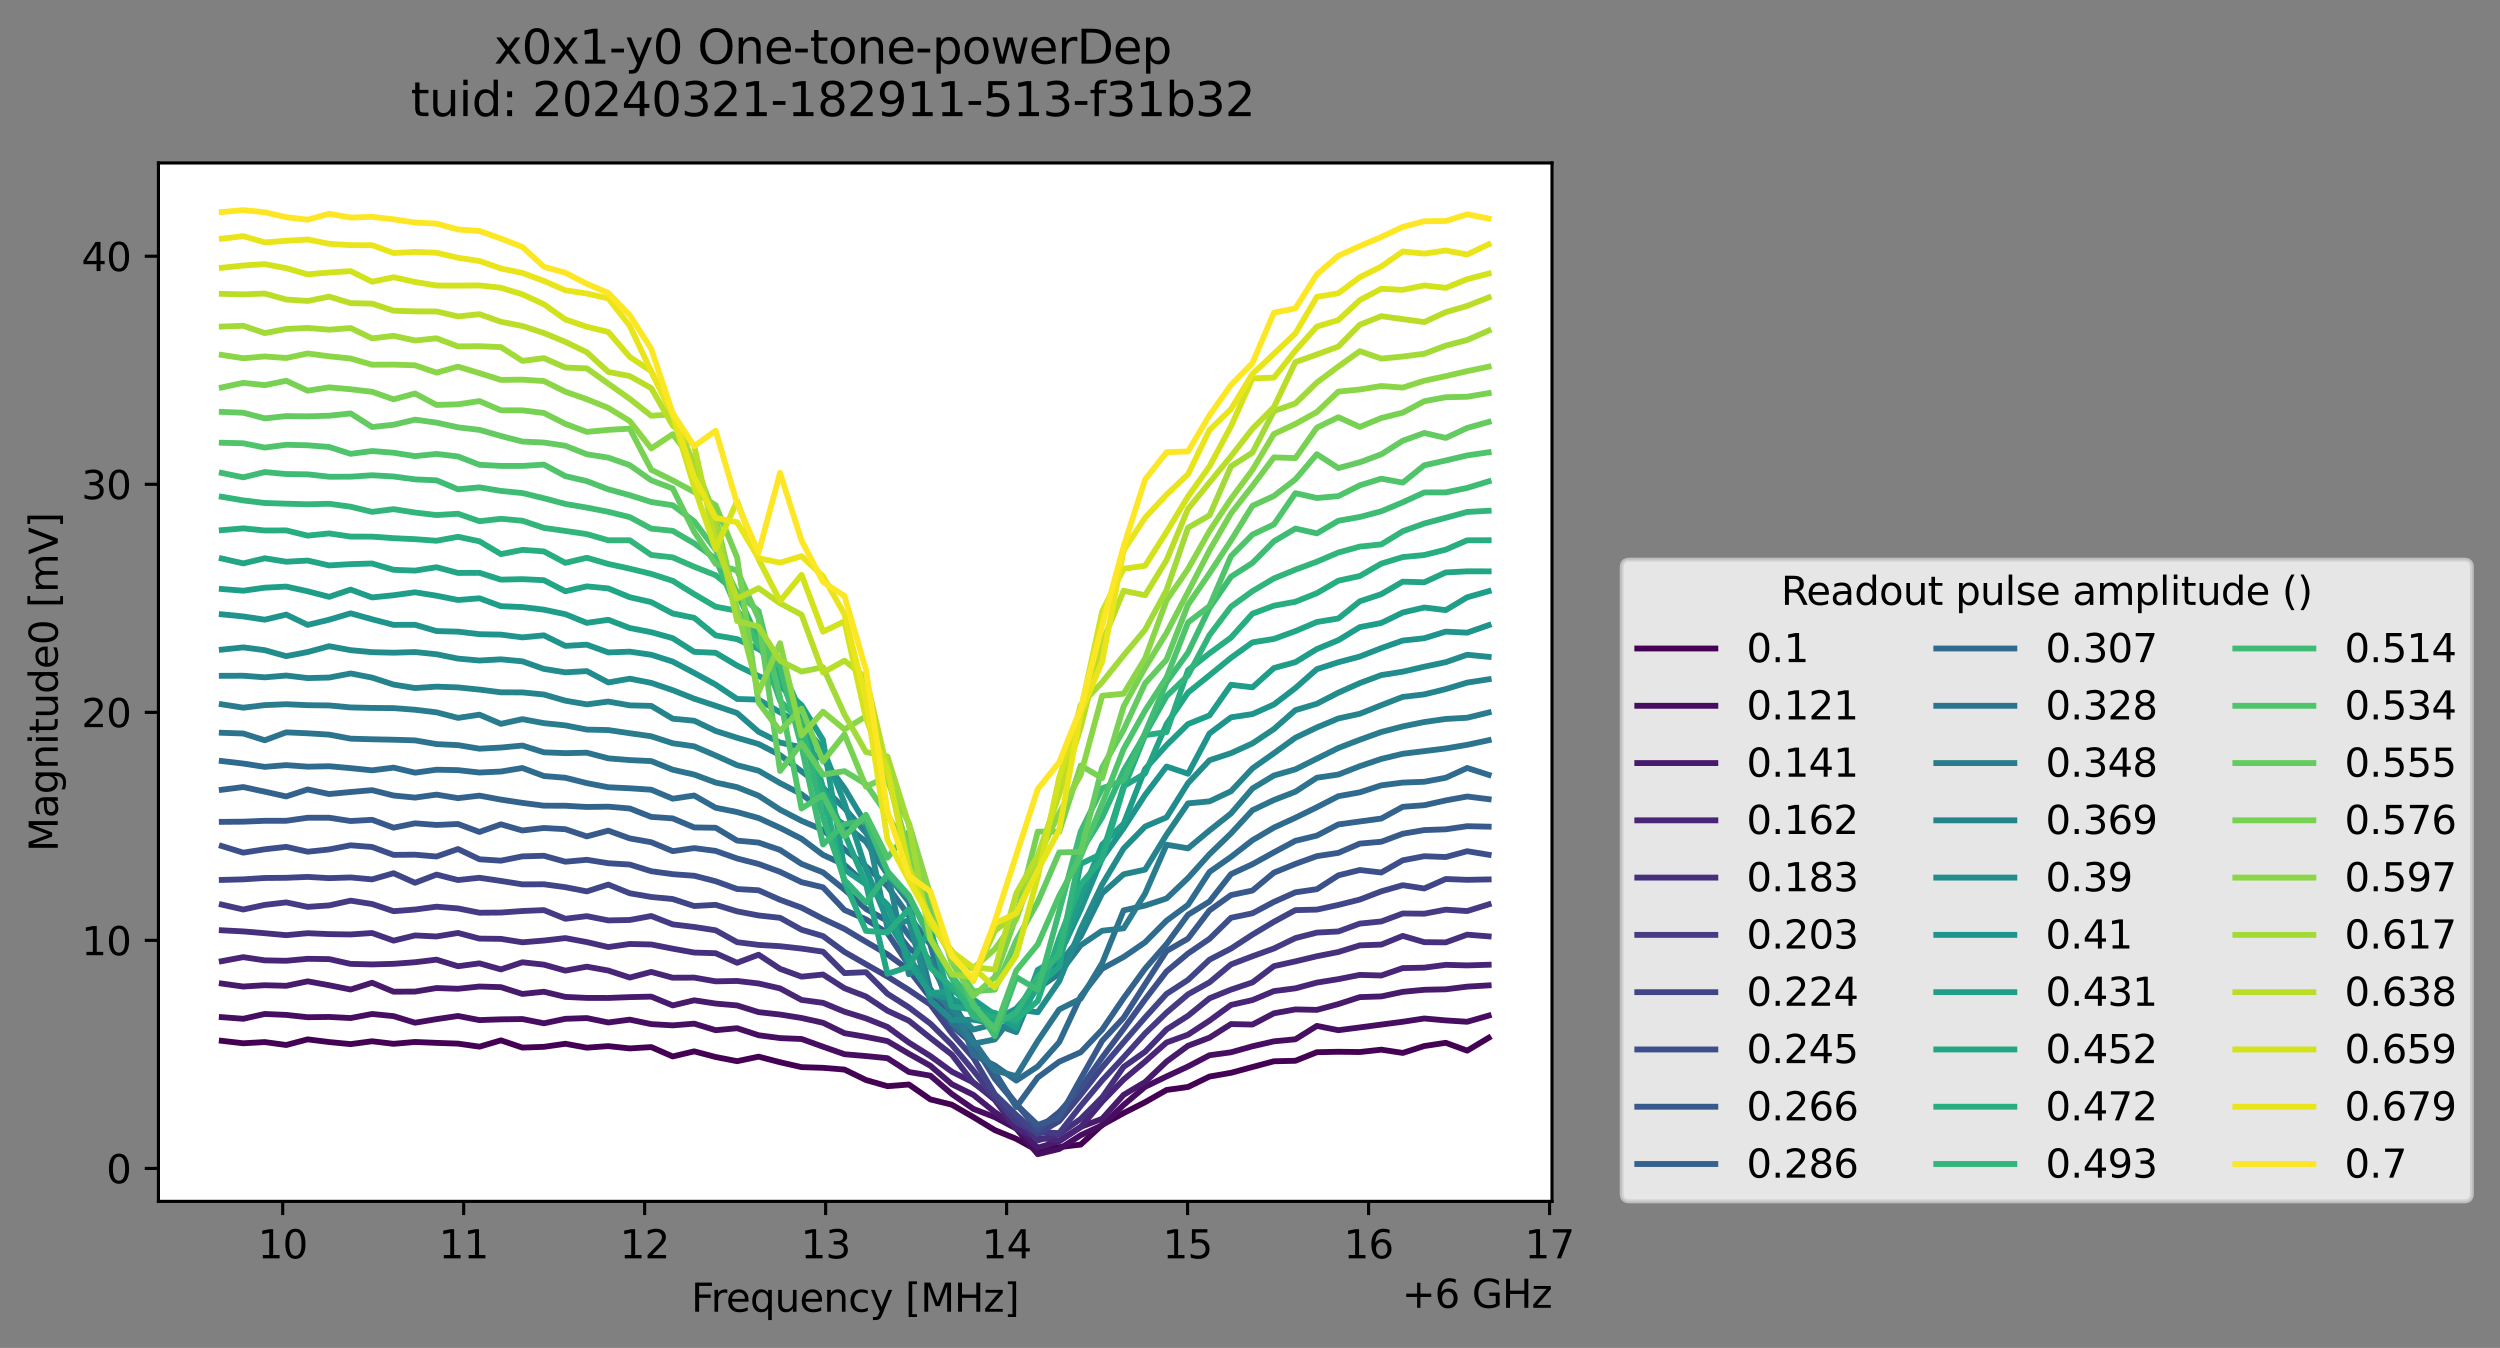 <?xml version="1.0" encoding="utf-8" standalone="no"?>
<!DOCTYPE svg PUBLIC "-//W3C//DTD SVG 1.1//EN"
  "http://www.w3.org/Graphics/SVG/1.1/DTD/svg11.dtd">
<svg xmlns:xlink="http://www.w3.org/1999/xlink" width="640.663pt" height="345.428pt" viewBox="0 0 640.663 345.428" xmlns="http://www.w3.org/2000/svg" version="1.1">
 <rect x="0" y="0" width="640.663" height="345.428" fill="#808080" stroke="none"/>
 <defs>
  <style type="text/css">*{stroke-linejoin: round; stroke-linecap: butt}</style>
 </defs>
 <g id="figure_1">
  <g id="patch_1">
   <path d="M 0 345.428 
L 640.663 345.428 
L 640.663 -0 
L 0 -0 
L 0 345.428 
z
" style="fill: none; opacity: 0"/>
  </g>
  <g id="axes_1">
   <g id="patch_2">
    <path d="M 40.603 307.872 
L 397.723 307.872 
L 397.723 41.76 
L 40.603 41.76 
z
" style="fill: #ffffff"/>
   </g>
   <g id="matplotlib.axis_1">
    <g id="xtick_1">
     <g id="line2d_1">
      <defs>
       <path id="m3608a26875" d="M 0 0 
L 0 3.5 
" style="stroke: #000000; stroke-width: 0.8"/>
      </defs>
      <g>
       <use xlink:href="#m3608a26875" x="72.444" y="307.872" style="stroke: #000000; stroke-width: 0.8"/>
      </g>
     </g>
     <g id="text_1">
      <!-- 10 -->
      <g transform="translate(66.082 322.47) scale(0.1 -0.1)">
       <defs>
        <path id="DejaVuSans-31" d="M 794 531 
L 1825 531 
L 1825 4091 
L 703 3866 
L 703 4441 
L 1819 4666 
L 2450 4666 
L 2450 531 
L 3481 531 
L 3481 0 
L 794 0 
L 794 531 
z
" transform="scale(0.016)"/>
        <path id="DejaVuSans-30" d="M 2034 4250 
Q 1547 4250 1301 3770 
Q 1056 3291 1056 2328 
Q 1056 1369 1301 889 
Q 1547 409 2034 409 
Q 2525 409 2770 889 
Q 3016 1369 3016 2328 
Q 3016 3291 2770 3770 
Q 2525 4250 2034 4250 
z
M 2034 4750 
Q 2819 4750 3233 4129 
Q 3647 3509 3647 2328 
Q 3647 1150 3233 529 
Q 2819 -91 2034 -91 
Q 1250 -91 836 529 
Q 422 1150 422 2328 
Q 422 3509 836 4129 
Q 1250 4750 2034 4750 
z
" transform="scale(0.016)"/>
       </defs>
       <use xlink:href="#DejaVuSans-31"/>
       <use xlink:href="#DejaVuSans-30" x="63.623"/>
      </g>
     </g>
    </g>
    <g id="xtick_2">
     <g id="line2d_2">
      <g>
       <use xlink:href="#m3608a26875" x="118.823" y="307.872" style="stroke: #000000; stroke-width: 0.8"/>
      </g>
     </g>
     <g id="text_2">
      <!-- 11 -->
      <g transform="translate(112.461 322.47) scale(0.1 -0.1)">
       <use xlink:href="#DejaVuSans-31"/>
       <use xlink:href="#DejaVuSans-31" x="63.623"/>
      </g>
     </g>
    </g>
    <g id="xtick_3">
     <g id="line2d_3">
      <g>
       <use xlink:href="#m3608a26875" x="165.202" y="307.872" style="stroke: #000000; stroke-width: 0.8"/>
      </g>
     </g>
     <g id="text_3">
      <!-- 12 -->
      <g transform="translate(158.84 322.47) scale(0.1 -0.1)">
       <defs>
        <path id="DejaVuSans-32" d="M 1228 531 
L 3431 531 
L 3431 0 
L 469 0 
L 469 531 
Q 828 903 1448 1529 
Q 2069 2156 2228 2338 
Q 2531 2678 2651 2914 
Q 2772 3150 2772 3378 
Q 2772 3750 2511 3984 
Q 2250 4219 1831 4219 
Q 1534 4219 1204 4116 
Q 875 4013 500 3803 
L 500 4441 
Q 881 4594 1212 4672 
Q 1544 4750 1819 4750 
Q 2544 4750 2975 4387 
Q 3406 4025 3406 3419 
Q 3406 3131 3298 2873 
Q 3191 2616 2906 2266 
Q 2828 2175 2409 1742 
Q 1991 1309 1228 531 
z
" transform="scale(0.016)"/>
       </defs>
       <use xlink:href="#DejaVuSans-31"/>
       <use xlink:href="#DejaVuSans-32" x="63.623"/>
      </g>
     </g>
    </g>
    <g id="xtick_4">
     <g id="line2d_4">
      <g>
       <use xlink:href="#m3608a26875" x="211.582" y="307.872" style="stroke: #000000; stroke-width: 0.8"/>
      </g>
     </g>
     <g id="text_4">
      <!-- 13 -->
      <g transform="translate(205.219 322.47) scale(0.1 -0.1)">
       <defs>
        <path id="DejaVuSans-33" d="M 2597 2516 
Q 3050 2419 3304 2112 
Q 3559 1806 3559 1356 
Q 3559 666 3084 287 
Q 2609 -91 1734 -91 
Q 1441 -91 1130 -33 
Q 819 25 488 141 
L 488 750 
Q 750 597 1062 519 
Q 1375 441 1716 441 
Q 2309 441 2620 675 
Q 2931 909 2931 1356 
Q 2931 1769 2642 2001 
Q 2353 2234 1838 2234 
L 1294 2234 
L 1294 2753 
L 1863 2753 
Q 2328 2753 2575 2939 
Q 2822 3125 2822 3475 
Q 2822 3834 2567 4026 
Q 2313 4219 1838 4219 
Q 1578 4219 1281 4162 
Q 984 4106 628 3988 
L 628 4550 
Q 988 4650 1302 4700 
Q 1616 4750 1894 4750 
Q 2613 4750 3031 4423 
Q 3450 4097 3450 3541 
Q 3450 3153 3228 2886 
Q 3006 2619 2597 2516 
z
" transform="scale(0.016)"/>
       </defs>
       <use xlink:href="#DejaVuSans-31"/>
       <use xlink:href="#DejaVuSans-33" x="63.623"/>
      </g>
     </g>
    </g>
    <g id="xtick_5">
     <g id="line2d_5">
      <g>
       <use xlink:href="#m3608a26875" x="257.961" y="307.872" style="stroke: #000000; stroke-width: 0.8"/>
      </g>
     </g>
     <g id="text_5">
      <!-- 14 -->
      <g transform="translate(251.598 322.47) scale(0.1 -0.1)">
       <defs>
        <path id="DejaVuSans-34" d="M 2419 4116 
L 825 1625 
L 2419 1625 
L 2419 4116 
z
M 2253 4666 
L 3047 4666 
L 3047 1625 
L 3713 1625 
L 3713 1100 
L 3047 1100 
L 3047 0 
L 2419 0 
L 2419 1100 
L 313 1100 
L 313 1709 
L 2253 4666 
z
" transform="scale(0.016)"/>
       </defs>
       <use xlink:href="#DejaVuSans-31"/>
       <use xlink:href="#DejaVuSans-34" x="63.623"/>
      </g>
     </g>
    </g>
    <g id="xtick_6">
     <g id="line2d_6">
      <g>
       <use xlink:href="#m3608a26875" x="304.34" y="307.872" style="stroke: #000000; stroke-width: 0.8"/>
      </g>
     </g>
     <g id="text_6">
      <!-- 15 -->
      <g transform="translate(297.978 322.47) scale(0.1 -0.1)">
       <defs>
        <path id="DejaVuSans-35" d="M 691 4666 
L 3169 4666 
L 3169 4134 
L 1269 4134 
L 1269 2991 
Q 1406 3038 1543 3061 
Q 1681 3084 1819 3084 
Q 2600 3084 3056 2656 
Q 3513 2228 3513 1497 
Q 3513 744 3044 326 
Q 2575 -91 1722 -91 
Q 1428 -91 1123 -41 
Q 819 9 494 109 
L 494 744 
Q 775 591 1075 516 
Q 1375 441 1709 441 
Q 2250 441 2565 725 
Q 2881 1009 2881 1497 
Q 2881 1984 2565 2268 
Q 2250 2553 1709 2553 
Q 1456 2553 1204 2497 
Q 953 2441 691 2322 
L 691 4666 
z
" transform="scale(0.016)"/>
       </defs>
       <use xlink:href="#DejaVuSans-31"/>
       <use xlink:href="#DejaVuSans-35" x="63.623"/>
      </g>
     </g>
    </g>
    <g id="xtick_7">
     <g id="line2d_7">
      <g>
       <use xlink:href="#m3608a26875" x="350.719" y="307.872" style="stroke: #000000; stroke-width: 0.8"/>
      </g>
     </g>
     <g id="text_7">
      <!-- 16 -->
      <g transform="translate(344.357 322.47) scale(0.1 -0.1)">
       <defs>
        <path id="DejaVuSans-36" d="M 2113 2584 
Q 1688 2584 1439 2293 
Q 1191 2003 1191 1497 
Q 1191 994 1439 701 
Q 1688 409 2113 409 
Q 2538 409 2786 701 
Q 3034 994 3034 1497 
Q 3034 2003 2786 2293 
Q 2538 2584 2113 2584 
z
M 3366 4563 
L 3366 3988 
Q 3128 4100 2886 4159 
Q 2644 4219 2406 4219 
Q 1781 4219 1451 3797 
Q 1122 3375 1075 2522 
Q 1259 2794 1537 2939 
Q 1816 3084 2150 3084 
Q 2853 3084 3261 2657 
Q 3669 2231 3669 1497 
Q 3669 778 3244 343 
Q 2819 -91 2113 -91 
Q 1303 -91 875 529 
Q 447 1150 447 2328 
Q 447 3434 972 4092 
Q 1497 4750 2381 4750 
Q 2619 4750 2861 4703 
Q 3103 4656 3366 4563 
z
" transform="scale(0.016)"/>
       </defs>
       <use xlink:href="#DejaVuSans-31"/>
       <use xlink:href="#DejaVuSans-36" x="63.623"/>
      </g>
     </g>
    </g>
    <g id="xtick_8">
     <g id="line2d_8">
      <g>
       <use xlink:href="#m3608a26875" x="397.099" y="307.872" style="stroke: #000000; stroke-width: 0.8"/>
      </g>
     </g>
     <g id="text_8">
      <!-- 17 -->
      <g transform="translate(390.736 322.47) scale(0.1 -0.1)">
       <defs>
        <path id="DejaVuSans-37" d="M 525 4666 
L 3525 4666 
L 3525 4397 
L 1831 0 
L 1172 0 
L 2766 4134 
L 525 4134 
L 525 4666 
z
" transform="scale(0.016)"/>
       </defs>
       <use xlink:href="#DejaVuSans-31"/>
       <use xlink:href="#DejaVuSans-37" x="63.623"/>
      </g>
     </g>
    </g>
    <g id="text_9">
     <!-- Frequency [MHz] -->
     <g transform="translate(177.144 336.149) scale(0.1 -0.1)">
      <defs>
       <path id="DejaVuSans-46" d="M 628 4666 
L 3309 4666 
L 3309 4134 
L 1259 4134 
L 1259 2759 
L 3109 2759 
L 3109 2228 
L 1259 2228 
L 1259 0 
L 628 0 
L 628 4666 
z
" transform="scale(0.016)"/>
       <path id="DejaVuSans-72" d="M 2631 2963 
Q 2534 3019 2420 3045 
Q 2306 3072 2169 3072 
Q 1681 3072 1420 2755 
Q 1159 2438 1159 1844 
L 1159 0 
L 581 0 
L 581 3500 
L 1159 3500 
L 1159 2956 
Q 1341 3275 1631 3429 
Q 1922 3584 2338 3584 
Q 2397 3584 2469 3576 
Q 2541 3569 2628 3553 
L 2631 2963 
z
" transform="scale(0.016)"/>
       <path id="DejaVuSans-65" d="M 3597 1894 
L 3597 1613 
L 953 1613 
Q 991 1019 1311 708 
Q 1631 397 2203 397 
Q 2534 397 2845 478 
Q 3156 559 3463 722 
L 3463 178 
Q 3153 47 2828 -22 
Q 2503 -91 2169 -91 
Q 1331 -91 842 396 
Q 353 884 353 1716 
Q 353 2575 817 3079 
Q 1281 3584 2069 3584 
Q 2775 3584 3186 3129 
Q 3597 2675 3597 1894 
z
M 3022 2063 
Q 3016 2534 2758 2815 
Q 2500 3097 2075 3097 
Q 1594 3097 1305 2825 
Q 1016 2553 972 2059 
L 3022 2063 
z
" transform="scale(0.016)"/>
       <path id="DejaVuSans-71" d="M 947 1747 
Q 947 1113 1208 752 
Q 1469 391 1925 391 
Q 2381 391 2643 752 
Q 2906 1113 2906 1747 
Q 2906 2381 2643 2742 
Q 2381 3103 1925 3103 
Q 1469 3103 1208 2742 
Q 947 2381 947 1747 
z
M 2906 525 
Q 2725 213 2448 61 
Q 2172 -91 1784 -91 
Q 1150 -91 751 415 
Q 353 922 353 1747 
Q 353 2572 751 3078 
Q 1150 3584 1784 3584 
Q 2172 3584 2448 3432 
Q 2725 3281 2906 2969 
L 2906 3500 
L 3481 3500 
L 3481 -1331 
L 2906 -1331 
L 2906 525 
z
" transform="scale(0.016)"/>
       <path id="DejaVuSans-75" d="M 544 1381 
L 544 3500 
L 1119 3500 
L 1119 1403 
Q 1119 906 1312 657 
Q 1506 409 1894 409 
Q 2359 409 2629 706 
Q 2900 1003 2900 1516 
L 2900 3500 
L 3475 3500 
L 3475 0 
L 2900 0 
L 2900 538 
Q 2691 219 2414 64 
Q 2138 -91 1772 -91 
Q 1169 -91 856 284 
Q 544 659 544 1381 
z
M 1991 3584 
L 1991 3584 
z
" transform="scale(0.016)"/>
       <path id="DejaVuSans-6e" d="M 3513 2113 
L 3513 0 
L 2938 0 
L 2938 2094 
Q 2938 2591 2744 2837 
Q 2550 3084 2163 3084 
Q 1697 3084 1428 2787 
Q 1159 2491 1159 1978 
L 1159 0 
L 581 0 
L 581 3500 
L 1159 3500 
L 1159 2956 
Q 1366 3272 1645 3428 
Q 1925 3584 2291 3584 
Q 2894 3584 3203 3211 
Q 3513 2838 3513 2113 
z
" transform="scale(0.016)"/>
       <path id="DejaVuSans-63" d="M 3122 3366 
L 3122 2828 
Q 2878 2963 2633 3030 
Q 2388 3097 2138 3097 
Q 1578 3097 1268 2742 
Q 959 2388 959 1747 
Q 959 1106 1268 751 
Q 1578 397 2138 397 
Q 2388 397 2633 464 
Q 2878 531 3122 666 
L 3122 134 
Q 2881 22 2623 -34 
Q 2366 -91 2075 -91 
Q 1284 -91 818 406 
Q 353 903 353 1747 
Q 353 2603 823 3093 
Q 1294 3584 2113 3584 
Q 2378 3584 2631 3529 
Q 2884 3475 3122 3366 
z
" transform="scale(0.016)"/>
       <path id="DejaVuSans-79" d="M 2059 -325 
Q 1816 -950 1584 -1140 
Q 1353 -1331 966 -1331 
L 506 -1331 
L 506 -850 
L 844 -850 
Q 1081 -850 1212 -737 
Q 1344 -625 1503 -206 
L 1606 56 
L 191 3500 
L 800 3500 
L 1894 763 
L 2988 3500 
L 3597 3500 
L 2059 -325 
z
" transform="scale(0.016)"/>
       <path id="DejaVuSans-20" transform="scale(0.016)"/>
       <path id="DejaVuSans-5b" d="M 550 4863 
L 1875 4863 
L 1875 4416 
L 1125 4416 
L 1125 -397 
L 1875 -397 
L 1875 -844 
L 550 -844 
L 550 4863 
z
" transform="scale(0.016)"/>
       <path id="DejaVuSans-4d" d="M 628 4666 
L 1569 4666 
L 2759 1491 
L 3956 4666 
L 4897 4666 
L 4897 0 
L 4281 0 
L 4281 4097 
L 3078 897 
L 2444 897 
L 1241 4097 
L 1241 0 
L 628 0 
L 628 4666 
z
" transform="scale(0.016)"/>
       <path id="DejaVuSans-48" d="M 628 4666 
L 1259 4666 
L 1259 2753 
L 3553 2753 
L 3553 4666 
L 4184 4666 
L 4184 0 
L 3553 0 
L 3553 2222 
L 1259 2222 
L 1259 0 
L 628 0 
L 628 4666 
z
" transform="scale(0.016)"/>
       <path id="DejaVuSans-7a" d="M 353 3500 
L 3084 3500 
L 3084 2975 
L 922 459 
L 3084 459 
L 3084 0 
L 275 0 
L 275 525 
L 2438 3041 
L 353 3041 
L 353 3500 
z
" transform="scale(0.016)"/>
       <path id="DejaVuSans-5d" d="M 1947 4863 
L 1947 -844 
L 622 -844 
L 622 -397 
L 1369 -397 
L 1369 4416 
L 622 4416 
L 622 4863 
L 1947 4863 
z
" transform="scale(0.016)"/>
      </defs>
      <use xlink:href="#DejaVuSans-46"/>
      <use xlink:href="#DejaVuSans-72" x="50.27"/>
      <use xlink:href="#DejaVuSans-65" x="89.133"/>
      <use xlink:href="#DejaVuSans-71" x="150.656"/>
      <use xlink:href="#DejaVuSans-75" x="214.133"/>
      <use xlink:href="#DejaVuSans-65" x="277.512"/>
      <use xlink:href="#DejaVuSans-6e" x="339.035"/>
      <use xlink:href="#DejaVuSans-63" x="402.414"/>
      <use xlink:href="#DejaVuSans-79" x="457.395"/>
      <use xlink:href="#DejaVuSans-20" x="516.574"/>
      <use xlink:href="#DejaVuSans-5b" x="548.361"/>
      <use xlink:href="#DejaVuSans-4d" x="587.375"/>
      <use xlink:href="#DejaVuSans-48" x="673.654"/>
      <use xlink:href="#DejaVuSans-7a" x="748.85"/>
      <use xlink:href="#DejaVuSans-5d" x="801.34"/>
     </g>
    </g>
    <g id="text_10">
     <!-- +6 GHz -->
     <g transform="translate(359.286 335.149) scale(0.1 -0.1)">
      <defs>
       <path id="DejaVuSans-2b" d="M 2944 4013 
L 2944 2272 
L 4684 2272 
L 4684 1741 
L 2944 1741 
L 2944 0 
L 2419 0 
L 2419 1741 
L 678 1741 
L 678 2272 
L 2419 2272 
L 2419 4013 
L 2944 4013 
z
" transform="scale(0.016)"/>
       <path id="DejaVuSans-47" d="M 3809 666 
L 3809 1919 
L 2778 1919 
L 2778 2438 
L 4434 2438 
L 4434 434 
Q 4069 175 3628 42 
Q 3188 -91 2688 -91 
Q 1594 -91 976 548 
Q 359 1188 359 2328 
Q 359 3472 976 4111 
Q 1594 4750 2688 4750 
Q 3144 4750 3555 4637 
Q 3966 4525 4313 4306 
L 4313 3634 
Q 3963 3931 3569 4081 
Q 3175 4231 2741 4231 
Q 1884 4231 1454 3753 
Q 1025 3275 1025 2328 
Q 1025 1384 1454 906 
Q 1884 428 2741 428 
Q 3075 428 3337 486 
Q 3600 544 3809 666 
z
" transform="scale(0.016)"/>
      </defs>
      <use xlink:href="#DejaVuSans-2b"/>
      <use xlink:href="#DejaVuSans-36" x="83.789"/>
      <use xlink:href="#DejaVuSans-20" x="147.412"/>
      <use xlink:href="#DejaVuSans-47" x="179.199"/>
      <use xlink:href="#DejaVuSans-48" x="256.689"/>
      <use xlink:href="#DejaVuSans-7a" x="331.885"/>
     </g>
    </g>
   </g>
   <g id="matplotlib.axis_2">
    <g id="ytick_1">
     <g id="line2d_9">
      <defs>
       <path id="mcd0d5aa994" d="M 0 0 
L -3.5 0 
" style="stroke: #000000; stroke-width: 0.8"/>
      </defs>
      <g>
       <use xlink:href="#mcd0d5aa994" x="40.603" y="299.424" style="stroke: #000000; stroke-width: 0.8"/>
      </g>
     </g>
     <g id="text_11">
      <!-- 0 -->
      <g transform="translate(27.241 303.224) scale(0.1 -0.1)">
       <use xlink:href="#DejaVuSans-30"/>
      </g>
     </g>
    </g>
    <g id="ytick_2">
     <g id="line2d_10">
      <g>
       <use xlink:href="#mcd0d5aa994" x="40.603" y="240.986" style="stroke: #000000; stroke-width: 0.8"/>
      </g>
     </g>
     <g id="text_12">
      <!-- 10 -->
      <g transform="translate(20.878 244.785) scale(0.1 -0.1)">
       <use xlink:href="#DejaVuSans-31"/>
       <use xlink:href="#DejaVuSans-30" x="63.623"/>
      </g>
     </g>
    </g>
    <g id="ytick_3">
     <g id="line2d_11">
      <g>
       <use xlink:href="#mcd0d5aa994" x="40.603" y="182.548" style="stroke: #000000; stroke-width: 0.8"/>
      </g>
     </g>
     <g id="text_13">
      <!-- 20 -->
      <g transform="translate(20.878 186.347) scale(0.1 -0.1)">
       <use xlink:href="#DejaVuSans-32"/>
       <use xlink:href="#DejaVuSans-30" x="63.623"/>
      </g>
     </g>
    </g>
    <g id="ytick_4">
     <g id="line2d_12">
      <g>
       <use xlink:href="#mcd0d5aa994" x="40.603" y="124.11" style="stroke: #000000; stroke-width: 0.8"/>
      </g>
     </g>
     <g id="text_14">
      <!-- 30 -->
      <g transform="translate(20.878 127.909) scale(0.1 -0.1)">
       <use xlink:href="#DejaVuSans-33"/>
       <use xlink:href="#DejaVuSans-30" x="63.623"/>
      </g>
     </g>
    </g>
    <g id="ytick_5">
     <g id="line2d_13">
      <g>
       <use xlink:href="#mcd0d5aa994" x="40.603" y="65.671" style="stroke: #000000; stroke-width: 0.8"/>
      </g>
     </g>
     <g id="text_15">
      <!-- 40 -->
      <g transform="translate(20.878 69.471) scale(0.1 -0.1)">
       <use xlink:href="#DejaVuSans-34"/>
       <use xlink:href="#DejaVuSans-30" x="63.623"/>
      </g>
     </g>
    </g>
    <g id="text_16">
     <!-- Magnitude0 [mV] -->
     <g transform="translate(14.798 218.268) rotate(-90) scale(0.1 -0.1)">
      <defs>
       <path id="DejaVuSans-61" d="M 2194 1759 
Q 1497 1759 1228 1600 
Q 959 1441 959 1056 
Q 959 750 1161 570 
Q 1363 391 1709 391 
Q 2188 391 2477 730 
Q 2766 1069 2766 1631 
L 2766 1759 
L 2194 1759 
z
M 3341 1997 
L 3341 0 
L 2766 0 
L 2766 531 
Q 2569 213 2275 61 
Q 1981 -91 1556 -91 
Q 1019 -91 701 211 
Q 384 513 384 1019 
Q 384 1609 779 1909 
Q 1175 2209 1959 2209 
L 2766 2209 
L 2766 2266 
Q 2766 2663 2505 2880 
Q 2244 3097 1772 3097 
Q 1472 3097 1187 3025 
Q 903 2953 641 2809 
L 641 3341 
Q 956 3463 1253 3523 
Q 1550 3584 1831 3584 
Q 2591 3584 2966 3190 
Q 3341 2797 3341 1997 
z
" transform="scale(0.016)"/>
       <path id="DejaVuSans-67" d="M 2906 1791 
Q 2906 2416 2648 2759 
Q 2391 3103 1925 3103 
Q 1463 3103 1205 2759 
Q 947 2416 947 1791 
Q 947 1169 1205 825 
Q 1463 481 1925 481 
Q 2391 481 2648 825 
Q 2906 1169 2906 1791 
z
M 3481 434 
Q 3481 -459 3084 -895 
Q 2688 -1331 1869 -1331 
Q 1566 -1331 1297 -1286 
Q 1028 -1241 775 -1147 
L 775 -588 
Q 1028 -725 1275 -790 
Q 1522 -856 1778 -856 
Q 2344 -856 2625 -561 
Q 2906 -266 2906 331 
L 2906 616 
Q 2728 306 2450 153 
Q 2172 0 1784 0 
Q 1141 0 747 490 
Q 353 981 353 1791 
Q 353 2603 747 3093 
Q 1141 3584 1784 3584 
Q 2172 3584 2450 3431 
Q 2728 3278 2906 2969 
L 2906 3500 
L 3481 3500 
L 3481 434 
z
" transform="scale(0.016)"/>
       <path id="DejaVuSans-69" d="M 603 3500 
L 1178 3500 
L 1178 0 
L 603 0 
L 603 3500 
z
M 603 4863 
L 1178 4863 
L 1178 4134 
L 603 4134 
L 603 4863 
z
" transform="scale(0.016)"/>
       <path id="DejaVuSans-74" d="M 1172 4494 
L 1172 3500 
L 2356 3500 
L 2356 3053 
L 1172 3053 
L 1172 1153 
Q 1172 725 1289 603 
Q 1406 481 1766 481 
L 2356 481 
L 2356 0 
L 1766 0 
Q 1100 0 847 248 
Q 594 497 594 1153 
L 594 3053 
L 172 3053 
L 172 3500 
L 594 3500 
L 594 4494 
L 1172 4494 
z
" transform="scale(0.016)"/>
       <path id="DejaVuSans-64" d="M 2906 2969 
L 2906 4863 
L 3481 4863 
L 3481 0 
L 2906 0 
L 2906 525 
Q 2725 213 2448 61 
Q 2172 -91 1784 -91 
Q 1150 -91 751 415 
Q 353 922 353 1747 
Q 353 2572 751 3078 
Q 1150 3584 1784 3584 
Q 2172 3584 2448 3432 
Q 2725 3281 2906 2969 
z
M 947 1747 
Q 947 1113 1208 752 
Q 1469 391 1925 391 
Q 2381 391 2643 752 
Q 2906 1113 2906 1747 
Q 2906 2381 2643 2742 
Q 2381 3103 1925 3103 
Q 1469 3103 1208 2742 
Q 947 2381 947 1747 
z
" transform="scale(0.016)"/>
       <path id="DejaVuSans-6d" d="M 3328 2828 
Q 3544 3216 3844 3400 
Q 4144 3584 4550 3584 
Q 5097 3584 5394 3201 
Q 5691 2819 5691 2113 
L 5691 0 
L 5113 0 
L 5113 2094 
Q 5113 2597 4934 2840 
Q 4756 3084 4391 3084 
Q 3944 3084 3684 2787 
Q 3425 2491 3425 1978 
L 3425 0 
L 2847 0 
L 2847 2094 
Q 2847 2600 2669 2842 
Q 2491 3084 2119 3084 
Q 1678 3084 1418 2786 
Q 1159 2488 1159 1978 
L 1159 0 
L 581 0 
L 581 3500 
L 1159 3500 
L 1159 2956 
Q 1356 3278 1631 3431 
Q 1906 3584 2284 3584 
Q 2666 3584 2933 3390 
Q 3200 3197 3328 2828 
z
" transform="scale(0.016)"/>
       <path id="DejaVuSans-56" d="M 1831 0 
L 50 4666 
L 709 4666 
L 2188 738 
L 3669 4666 
L 4325 4666 
L 2547 0 
L 1831 0 
z
" transform="scale(0.016)"/>
      </defs>
      <use xlink:href="#DejaVuSans-4d"/>
      <use xlink:href="#DejaVuSans-61" x="86.279"/>
      <use xlink:href="#DejaVuSans-67" x="147.559"/>
      <use xlink:href="#DejaVuSans-6e" x="211.035"/>
      <use xlink:href="#DejaVuSans-69" x="274.414"/>
      <use xlink:href="#DejaVuSans-74" x="302.197"/>
      <use xlink:href="#DejaVuSans-75" x="341.406"/>
      <use xlink:href="#DejaVuSans-64" x="404.785"/>
      <use xlink:href="#DejaVuSans-65" x="468.262"/>
      <use xlink:href="#DejaVuSans-30" x="529.785"/>
      <use xlink:href="#DejaVuSans-20" x="593.408"/>
      <use xlink:href="#DejaVuSans-5b" x="625.195"/>
      <use xlink:href="#DejaVuSans-6d" x="664.209"/>
      <use xlink:href="#DejaVuSans-56" x="761.621"/>
      <use xlink:href="#DejaVuSans-5d" x="830.029"/>
     </g>
    </g>
   </g>
   <g id="line2d_14">
    <path d="M 56.836 266.723 
L 62.338 267.358 
L 67.841 267.046 
L 73.344 267.796 
L 78.846 266.354 
L 84.349 267.042 
L 89.852 267.569 
L 95.354 266.84 
L 100.857 267.494 
L 106.359 267.018 
L 111.862 267.252 
L 117.365 267.443 
L 122.867 268.227 
L 128.37 266.607 
L 133.873 268.461 
L 139.375 268.268 
L 144.878 267.481 
L 150.38 268.482 
L 155.883 268.082 
L 161.386 268.673 
L 166.888 268.331 
L 172.391 270.733 
L 177.893 269.423 
L 183.396 270.875 
L 188.899 271.943 
L 194.401 270.782 
L 199.904 272.215 
L 205.407 273.468 
L 210.909 273.644 
L 216.412 274.099 
L 221.914 276.773 
L 227.417 278.35 
L 232.92 277.923 
L 238.422 281.741 
L 243.925 283.099 
L 249.428 286.266 
L 254.93 289.612 
L 260.433 291.854 
L 265.935 294.87 
L 271.438 293.966 
L 276.941 293.319 
L 282.443 288.262 
L 287.946 285.245 
L 293.448 282.453 
L 298.951 279.323 
L 304.454 278.548 
L 309.956 275.882 
L 315.459 274.923 
L 320.962 273.433 
L 326.464 271.967 
L 331.967 271.843 
L 337.469 269.647 
L 342.972 269.532 
L 348.475 269.6 
L 353.977 268.991 
L 359.48 269.828 
L 364.983 268.065 
L 370.485 267.231 
L 375.988 269.243 
L 381.49 265.954 
" clip-path="url(#p5444d97518)" style="fill: none; stroke: #440154; stroke-width: 1.5; stroke-linecap: square"/>
   </g>
   <g id="line2d_15">
    <path d="M 56.836 260.661 
L 62.338 261.081 
L 67.841 259.842 
L 73.344 260.086 
L 78.846 260.679 
L 84.349 260.607 
L 89.852 260.892 
L 95.354 259.849 
L 100.857 260.398 
L 106.359 262.088 
L 111.862 261.172 
L 117.365 260.36 
L 122.867 261.416 
L 128.37 261.223 
L 133.873 261.146 
L 139.375 262.236 
L 144.878 261.087 
L 150.38 260.897 
L 155.883 262.027 
L 161.386 261.3 
L 166.888 262.445 
L 172.391 262.766 
L 177.893 262.328 
L 183.396 264.002 
L 188.899 263.498 
L 194.401 265.298 
L 199.904 266.032 
L 205.407 266.256 
L 210.909 268.236 
L 216.412 270.159 
L 221.914 270.634 
L 227.417 271.173 
L 232.92 274.715 
L 238.422 275.651 
L 243.925 280.364 
L 249.428 284.165 
L 254.93 286.288 
L 260.433 289.226 
L 265.935 295.776 
L 271.438 294.441 
L 276.941 290.918 
L 282.443 288.367 
L 287.946 283.161 
L 293.448 278.513 
L 298.951 275.852 
L 304.454 273.295 
L 309.956 270.422 
L 315.459 269.664 
L 320.962 268.122 
L 326.464 266.857 
L 331.967 266.33 
L 337.469 262.904 
L 342.972 264.004 
L 348.475 263.291 
L 353.977 262.561 
L 359.48 261.842 
L 364.983 261.001 
L 370.485 261.494 
L 375.988 261.844 
L 381.49 260.266 
" clip-path="url(#p5444d97518)" style="fill: none; stroke: #470d60; stroke-width: 1.5; stroke-linecap: square"/>
   </g>
   <g id="line2d_16">
    <path d="M 56.836 252.052 
L 62.338 252.817 
L 67.841 252.477 
L 73.344 252.627 
L 78.846 251.482 
L 84.349 252.484 
L 89.852 253.58 
L 95.354 251.846 
L 100.857 254.136 
L 106.359 254.106 
L 111.862 253.202 
L 117.365 253.389 
L 122.867 252.811 
L 128.37 252.973 
L 133.873 254.714 
L 139.375 254.146 
L 144.878 255.471 
L 150.38 255.732 
L 155.883 255.744 
L 161.386 255.526 
L 166.888 255.401 
L 172.391 257.657 
L 177.893 256.34 
L 183.396 257.179 
L 188.899 257.66 
L 194.401 259.376 
L 199.904 259.993 
L 205.407 260.872 
L 210.909 262.1 
L 216.412 264.773 
L 221.914 265.713 
L 227.417 266.797 
L 232.92 270.045 
L 238.422 273.119 
L 243.925 277.846 
L 249.428 280.568 
L 254.93 284.997 
L 260.433 288.531 
L 265.935 294.12 
L 271.438 292.486 
L 276.941 288.796 
L 282.443 286.698 
L 287.946 280.568 
L 293.448 277.295 
L 298.951 272.04 
L 304.454 267.992 
L 309.956 265.916 
L 315.459 262.433 
L 320.962 262.556 
L 326.464 259.674 
L 331.967 258.677 
L 337.469 258.798 
L 342.972 257.312 
L 348.475 255.528 
L 353.977 255.344 
L 359.48 254.177 
L 364.983 253.647 
L 370.485 253.524 
L 375.988 252.839 
L 381.49 252.518 
" clip-path="url(#p5444d97518)" style="fill: none; stroke: #481a6c; stroke-width: 1.5; stroke-linecap: square"/>
   </g>
   <g id="line2d_17">
    <path d="M 56.836 246.315 
L 62.338 245.284 
L 67.841 246.109 
L 73.344 246.213 
L 78.846 245.71 
L 84.349 245.789 
L 89.852 247.013 
L 95.354 247.145 
L 100.857 246.995 
L 106.359 246.587 
L 111.862 245.927 
L 117.365 247.614 
L 122.867 246.873 
L 128.37 248.426 
L 133.873 246.598 
L 139.375 247.203 
L 144.878 248.739 
L 150.38 247.723 
L 155.883 248.717 
L 161.386 250.514 
L 166.888 249.069 
L 172.391 250.553 
L 177.893 250.527 
L 183.396 251.481 
L 188.899 251.385 
L 194.401 252.034 
L 199.904 253.297 
L 205.407 256.256 
L 210.909 256.993 
L 216.412 259.265 
L 221.914 260.982 
L 227.417 263.169 
L 232.92 267.181 
L 238.422 270.632 
L 243.925 274.64 
L 249.428 277.39 
L 254.93 281.855 
L 260.433 289.207 
L 265.935 291.555 
L 271.438 292.251 
L 276.941 288.866 
L 282.443 282.317 
L 287.946 276.652 
L 293.448 272.033 
L 298.951 267.151 
L 304.454 265.145 
L 309.956 261.546 
L 315.459 257.529 
L 320.962 256.282 
L 326.464 253.977 
L 331.967 253.275 
L 337.469 251.807 
L 342.972 250.919 
L 348.475 249.833 
L 353.977 249.987 
L 359.48 248.088 
L 364.983 247.98 
L 370.485 247.256 
L 375.988 247.397 
L 381.49 247.232 
" clip-path="url(#p5444d97518)" style="fill: none; stroke: #482576; stroke-width: 1.5; stroke-linecap: square"/>
   </g>
   <g id="line2d_18">
    <path d="M 56.836 238.403 
L 62.338 238.688 
L 67.841 239.15 
L 73.344 239.651 
L 78.846 239.145 
L 84.349 239.38 
L 89.852 239.469 
L 95.354 239.097 
L 100.857 241.05 
L 106.359 239.717 
L 111.862 239.984 
L 117.365 239.082 
L 122.867 240.532 
L 128.37 240.601 
L 133.873 241.482 
L 139.375 241.03 
L 144.878 240.404 
L 150.38 241.428 
L 155.883 242.696 
L 161.386 241.908 
L 166.888 242.033 
L 172.391 243.113 
L 177.893 244.106 
L 183.396 244.276 
L 188.899 246.729 
L 194.401 244.656 
L 199.904 248.282 
L 205.407 250.288 
L 210.909 249.735 
L 216.412 253.249 
L 221.914 255.366 
L 227.417 259.011 
L 232.92 261.579 
L 238.422 265.988 
L 243.925 270.27 
L 249.428 277.481 
L 254.93 281.333 
L 260.433 286.241 
L 265.935 292.246 
L 271.438 290.626 
L 276.941 286.744 
L 282.443 281.215 
L 287.946 273.404 
L 293.448 269.526 
L 298.951 263.807 
L 304.454 260.304 
L 309.956 255.834 
L 315.459 253.606 
L 320.962 251.758 
L 326.464 247.588 
L 331.967 246.367 
L 337.469 245.048 
L 342.972 243.966 
L 348.475 242.262 
L 353.977 242.068 
L 359.48 239.836 
L 364.983 241.439 
L 370.485 241.502 
L 375.988 239.516 
L 381.49 239.954 
" clip-path="url(#p5444d97518)" style="fill: none; stroke: #46307e; stroke-width: 1.5; stroke-linecap: square"/>
   </g>
   <g id="line2d_19">
    <path d="M 56.836 231.817 
L 62.338 233.077 
L 67.841 231.892 
L 73.344 231.253 
L 78.846 232.398 
L 84.349 232.024 
L 89.852 230.808 
L 95.354 231.669 
L 100.857 233.505 
L 106.359 233.081 
L 111.862 232.354 
L 117.365 232.797 
L 122.867 233.9 
L 128.37 233.855 
L 133.873 233.46 
L 139.375 233.228 
L 144.878 235.449 
L 150.38 234.781 
L 155.883 235.867 
L 161.386 235.76 
L 166.888 234.743 
L 172.391 236.885 
L 177.893 237.553 
L 183.396 238.404 
L 188.899 241.448 
L 194.401 242.145 
L 199.904 242.479 
L 205.407 243.09 
L 210.909 243.879 
L 216.412 249.374 
L 221.914 249.136 
L 227.417 254.669 
L 232.92 258.163 
L 238.422 262.331 
L 243.925 267.748 
L 249.428 274.324 
L 254.93 281.282 
L 260.433 287.612 
L 265.935 290.12 
L 271.438 290.371 
L 276.941 283.405 
L 282.443 276.862 
L 287.946 270.941 
L 293.448 264.834 
L 298.951 259.5 
L 304.454 254.811 
L 309.956 251.736 
L 315.459 247.146 
L 320.962 245.052 
L 326.464 243.062 
L 331.967 240.402 
L 337.469 238.99 
L 342.972 238.701 
L 348.475 236.683 
L 353.977 236.136 
L 359.48 234.09 
L 364.983 234.145 
L 370.485 233.113 
L 375.988 233.469 
L 381.49 231.764 
" clip-path="url(#p5444d97518)" style="fill: none; stroke: #443b84; stroke-width: 1.5; stroke-linecap: square"/>
   </g>
   <g id="line2d_20">
    <path d="M 56.836 225.494 
L 62.338 225.349 
L 67.841 224.997 
L 73.344 224.949 
L 78.846 224.722 
L 84.349 225.036 
L 89.852 224.861 
L 95.354 225.356 
L 100.857 223.775 
L 106.359 226.227 
L 111.862 224.128 
L 117.365 225.525 
L 122.867 224.942 
L 128.37 225.755 
L 133.873 226.633 
L 139.375 226.608 
L 144.878 227.358 
L 150.38 228.432 
L 155.883 226.687 
L 161.386 228.915 
L 166.888 229.866 
L 172.391 230.391 
L 177.893 232.181 
L 183.396 231.878 
L 188.899 233.552 
L 194.401 234.601 
L 199.904 235.21 
L 205.407 238.258 
L 210.909 239.884 
L 216.412 243.955 
L 221.914 247.097 
L 227.417 250.257 
L 232.92 253.7 
L 238.422 257.435 
L 243.925 264.848 
L 249.428 271.063 
L 254.93 280.385 
L 260.433 285.72 
L 265.935 290.555 
L 271.438 287.301 
L 276.941 280.573 
L 282.443 273.532 
L 287.946 267.089 
L 293.448 260.75 
L 298.951 254.687 
L 304.454 251.113 
L 309.956 245.925 
L 315.459 243.087 
L 320.962 239.506 
L 326.464 236.22 
L 331.967 233.235 
L 337.469 233.1 
L 342.972 231.904 
L 348.475 230.52 
L 353.977 228.414 
L 359.48 226.846 
L 364.983 227.69 
L 370.485 225.26 
L 375.988 225.471 
L 381.49 225.366 
" clip-path="url(#p5444d97518)" style="fill: none; stroke: #404588; stroke-width: 1.5; stroke-linecap: square"/>
   </g>
   <g id="line2d_21">
    <path d="M 56.836 216.81 
L 62.338 218.507 
L 67.841 217.641 
L 73.344 217.021 
L 78.846 218.265 
L 84.349 217.681 
L 89.852 216.618 
L 95.354 217.055 
L 100.857 219.075 
L 106.359 219.027 
L 111.862 219.494 
L 117.365 217.578 
L 122.867 220.201 
L 128.37 220.562 
L 133.873 219.458 
L 139.375 219.303 
L 144.878 220.827 
L 150.38 220.335 
L 155.883 221.219 
L 161.386 221.552 
L 166.888 223.262 
L 172.391 224.024 
L 177.893 224.425 
L 183.396 225.831 
L 188.899 227.823 
L 194.401 228.149 
L 199.904 230.588 
L 205.407 232.614 
L 210.909 235.463 
L 216.412 238.056 
L 221.914 241.346 
L 227.417 244.559 
L 232.92 248.595 
L 238.422 255.705 
L 243.925 262.836 
L 249.428 267.69 
L 254.93 275.813 
L 260.433 282.877 
L 265.935 289.377 
L 271.438 284.99 
L 276.941 278.812 
L 282.443 271.007 
L 287.946 263.66 
L 293.448 256.115 
L 298.951 248.934 
L 304.454 244.338 
L 309.956 240.586 
L 315.459 235.195 
L 320.962 234.039 
L 326.464 231.122 
L 331.967 228.672 
L 337.469 227.867 
L 342.972 224.321 
L 348.475 222.951 
L 353.977 223.594 
L 359.48 220.47 
L 364.983 219.419 
L 370.485 219.629 
L 375.988 218.137 
L 381.49 219.044 
" clip-path="url(#p5444d97518)" style="fill: none; stroke: #3c4f8a; stroke-width: 1.5; stroke-linecap: square"/>
   </g>
   <g id="line2d_22">
    <path d="M 56.836 210.616 
L 62.338 210.566 
L 67.841 210.342 
L 73.344 210.338 
L 78.846 209.561 
L 84.349 209.557 
L 89.852 210.4 
L 95.354 210.088 
L 100.857 212.105 
L 106.359 210.986 
L 111.862 211.408 
L 117.365 211.162 
L 122.867 213.203 
L 128.37 211.245 
L 133.873 212.824 
L 139.375 212.181 
L 144.878 212.496 
L 150.38 214.338 
L 155.883 212.865 
L 161.386 214.853 
L 166.888 215.833 
L 172.391 218.12 
L 177.893 217.342 
L 183.396 218.062 
L 188.899 220.003 
L 194.401 221.411 
L 199.904 223.422 
L 205.407 226.074 
L 210.909 227.386 
L 216.412 233.213 
L 221.914 235.603 
L 227.417 239.102 
L 232.92 247.385 
L 238.422 253.493 
L 243.925 260.468 
L 249.428 267.485 
L 254.93 276.434 
L 260.433 283.049 
L 265.935 288.276 
L 271.438 286.334 
L 276.941 276.45 
L 282.443 266.725 
L 287.946 260.811 
L 293.448 252.218 
L 298.951 243.713 
L 304.454 240.524 
L 309.956 233.294 
L 315.459 229.378 
L 320.962 228.212 
L 326.464 223.629 
L 331.967 221.387 
L 337.469 219.4 
L 342.972 218.56 
L 348.475 216.188 
L 353.977 215.708 
L 359.48 213.655 
L 364.983 212.721 
L 370.485 212.525 
L 375.988 211.725 
L 381.49 211.846 
" clip-path="url(#p5444d97518)" style="fill: none; stroke: #38598c; stroke-width: 1.5; stroke-linecap: square"/>
   </g>
   <g id="line2d_23">
    <path d="M 56.836 202.388 
L 62.338 201.694 
L 67.841 202.875 
L 73.344 204.099 
L 78.846 202.307 
L 84.349 203.485 
L 89.852 202.963 
L 95.354 202.491 
L 100.857 203.865 
L 106.359 204.399 
L 111.862 203.632 
L 117.365 204.539 
L 122.867 203.898 
L 128.37 204.914 
L 133.873 205.751 
L 139.375 206.466 
L 144.878 206.486 
L 150.38 206.796 
L 155.883 206.724 
L 161.386 207.186 
L 166.888 209.342 
L 172.391 209.728 
L 177.893 212.041 
L 183.396 212.131 
L 188.899 215.424 
L 194.401 215.929 
L 199.904 217.819 
L 205.407 221.397 
L 210.909 223.566 
L 216.412 227.976 
L 221.914 232.927 
L 227.417 236.005 
L 232.92 242.957 
L 238.422 247.185 
L 243.925 256.095 
L 249.428 266.71 
L 254.93 274.726 
L 260.433 283.704 
L 265.935 276.13 
L 271.438 272.078 
L 276.941 269.652 
L 282.443 263.865 
L 287.946 255.787 
L 293.448 248.226 
L 298.951 241.917 
L 304.454 234.409 
L 309.956 231.02 
L 315.459 224.007 
L 320.962 221.459 
L 326.464 218.414 
L 331.967 215.47 
L 337.469 214.134 
L 342.972 211.271 
L 348.475 210.516 
L 353.977 209.761 
L 359.48 206.758 
L 364.983 206.346 
L 370.485 205.123 
L 375.988 204.116 
L 381.49 204.801 
" clip-path="url(#p5444d97518)" style="fill: none; stroke: #33628d; stroke-width: 1.5; stroke-linecap: square"/>
   </g>
   <g id="line2d_24">
    <path d="M 56.836 195.026 
L 62.338 195.673 
L 67.841 196.522 
L 73.344 196.071 
L 78.846 196.473 
L 84.349 196.357 
L 89.852 196.849 
L 95.354 197.411 
L 100.857 196.722 
L 106.359 198.007 
L 111.862 197.253 
L 117.365 197.36 
L 122.867 197.972 
L 128.37 197.719 
L 133.873 196.81 
L 139.375 198.866 
L 144.878 199.314 
L 150.38 200.69 
L 155.883 201.747 
L 161.386 202.008 
L 166.888 202.378 
L 172.391 204.678 
L 177.893 203.863 
L 183.396 206.998 
L 188.899 208.105 
L 194.401 209.642 
L 199.904 212.152 
L 205.407 214.954 
L 210.909 219.077 
L 216.412 221.625 
L 221.914 226.61 
L 227.417 231.912 
L 232.92 239.714 
L 238.422 246.344 
L 243.925 255.748 
L 249.428 270.335 
L 254.93 273.037 
L 260.433 276.915 
L 265.935 273.29 
L 271.438 267.078 
L 276.941 255.356 
L 282.443 248.253 
L 287.946 245.239 
L 293.448 241.471 
L 298.951 235.927 
L 304.454 231.872 
L 309.956 223.444 
L 315.459 219.591 
L 320.962 215.317 
L 326.464 212.078 
L 331.967 209.555 
L 337.469 206.861 
L 342.972 204.037 
L 348.475 203.046 
L 353.977 201.255 
L 359.48 200.548 
L 364.983 200.341 
L 370.485 199.317 
L 375.988 196.803 
L 381.49 198.566 
" clip-path="url(#p5444d97518)" style="fill: none; stroke: #2f6b8e; stroke-width: 1.5; stroke-linecap: square"/>
   </g>
   <g id="line2d_25">
    <path d="M 56.836 187.784 
L 62.338 187.97 
L 67.841 189.705 
L 73.344 187.674 
L 78.846 187.917 
L 84.349 188.258 
L 89.852 189.295 
L 95.354 189.451 
L 100.857 189.567 
L 106.359 189.733 
L 111.862 190.687 
L 117.365 190.951 
L 122.867 191.864 
L 128.37 191.572 
L 133.873 191.057 
L 139.375 192.792 
L 144.878 193.003 
L 150.38 192.891 
L 155.883 194.341 
L 161.386 194.787 
L 166.888 195.041 
L 172.391 197.252 
L 177.893 198.496 
L 183.396 200.543 
L 188.899 201.73 
L 194.401 203.907 
L 199.904 207.492 
L 205.407 210.347 
L 210.909 212.684 
L 216.412 217.682 
L 221.914 221.992 
L 227.417 227.124 
L 232.92 234.684 
L 238.422 242.051 
L 243.925 262.17 
L 249.428 267.107 
L 254.93 274.326 
L 260.433 275.781 
L 265.935 266.776 
L 271.438 258.688 
L 276.941 255.939 
L 282.443 246.816 
L 287.946 233.29 
L 293.448 232.062 
L 298.951 230.245 
L 304.454 225.011 
L 309.956 218.899 
L 315.459 213.58 
L 320.962 207.625 
L 326.464 205.014 
L 331.967 202.883 
L 337.469 199.3 
L 342.972 198.488 
L 348.475 196.341 
L 353.977 194.488 
L 359.48 193.163 
L 364.983 192.484 
L 370.485 191.801 
L 375.988 190.872 
L 381.49 189.694 
" clip-path="url(#p5444d97518)" style="fill: none; stroke: #2c738e; stroke-width: 1.5; stroke-linecap: square"/>
   </g>
   <g id="line2d_26">
    <path d="M 56.836 180.491 
L 62.338 181.355 
L 67.841 180.698 
L 73.344 180.466 
L 78.846 180.712 
L 84.349 180.781 
L 89.852 181.291 
L 95.354 181.419 
L 100.857 181.464 
L 106.359 181.882 
L 111.862 182.544 
L 117.365 183.972 
L 122.867 183.147 
L 128.37 185.496 
L 133.873 184.296 
L 139.375 185.316 
L 144.878 185.892 
L 150.38 186.968 
L 155.883 187.093 
L 161.386 187.903 
L 166.888 188.688 
L 172.391 190.474 
L 177.893 191.262 
L 183.396 193.611 
L 188.899 196.091 
L 194.401 197.508 
L 199.904 200.686 
L 205.407 203.534 
L 210.909 207.705 
L 216.412 211.361 
L 221.914 215.699 
L 227.417 224.081 
L 232.92 231.15 
L 238.422 253.827 
L 243.925 258.439 
L 249.428 267.472 
L 254.93 266.38 
L 260.433 259.302 
L 265.935 253.31 
L 271.438 249.54 
L 276.941 242.24 
L 282.443 238.519 
L 287.946 237.901 
L 293.448 228.984 
L 298.951 216.471 
L 304.454 217.4 
L 309.956 212.816 
L 315.459 208.463 
L 320.962 202.051 
L 326.464 198.732 
L 331.967 197.155 
L 337.469 194.41 
L 342.972 191.683 
L 348.475 189.572 
L 353.977 187.584 
L 359.48 186.156 
L 364.983 185.034 
L 370.485 184.244 
L 375.988 183.929 
L 381.49 182.59 
" clip-path="url(#p5444d97518)" style="fill: none; stroke: #297b8e; stroke-width: 1.5; stroke-linecap: square"/>
   </g>
   <g id="line2d_27">
    <path d="M 56.836 173.19 
L 62.338 173.168 
L 67.841 173.577 
L 73.344 173.117 
L 78.846 173.767 
L 84.349 173.632 
L 89.852 172.58 
L 95.354 173.651 
L 100.857 175.43 
L 106.359 176.323 
L 111.862 175.964 
L 117.365 176.158 
L 122.867 176.721 
L 128.37 177.418 
L 133.873 177.441 
L 139.375 177.975 
L 144.878 179.56 
L 150.38 180.505 
L 155.883 179.792 
L 161.386 180.758 
L 166.888 180.894 
L 172.391 184.178 
L 177.893 184.699 
L 183.396 187.32 
L 188.899 189.074 
L 194.401 190.673 
L 199.904 193.503 
L 205.407 197.671 
L 210.909 201.883 
L 216.412 207.117 
L 221.914 213.417 
L 227.417 223.367 
L 232.92 249.676 
L 238.422 246.13 
L 243.925 258.24 
L 249.428 263.846 
L 254.93 262.44 
L 260.433 264.509 
L 265.935 251.343 
L 271.438 247.131 
L 276.941 239.986 
L 282.443 228.92 
L 287.946 224.05 
L 293.448 222.852 
L 298.951 213.89 
L 304.454 205.869 
L 309.956 205.361 
L 315.459 202.767 
L 320.962 196.904 
L 326.464 193.021 
L 331.967 189.055 
L 337.469 186.417 
L 342.972 184.117 
L 348.475 182.913 
L 353.977 180.716 
L 359.48 178.588 
L 364.983 177.949 
L 370.485 176.594 
L 375.988 174.931 
L 381.49 174.081 
" clip-path="url(#p5444d97518)" style="fill: none; stroke: #25838e; stroke-width: 1.5; stroke-linecap: square"/>
   </g>
   <g id="line2d_28">
    <path d="M 56.836 166.474 
L 62.338 165.904 
L 67.841 166.616 
L 73.344 168.151 
L 78.846 167.092 
L 84.349 165.598 
L 89.852 166.617 
L 95.354 167.129 
L 100.857 167.265 
L 106.359 167.097 
L 111.862 167.661 
L 117.365 168.776 
L 122.867 169.269 
L 128.37 168.963 
L 133.873 169.479 
L 139.375 171.42 
L 144.878 172.296 
L 150.38 171.983 
L 155.883 174.891 
L 161.386 173.922 
L 166.888 175.003 
L 172.391 176.871 
L 177.893 179.055 
L 183.396 180.871 
L 188.899 182.734 
L 194.401 187.537 
L 199.904 190.298 
L 205.407 191.502 
L 210.909 194.53 
L 216.412 201.978 
L 221.914 211.189 
L 227.417 237.841 
L 232.92 235.775 
L 238.422 256.329 
L 243.925 261.411 
L 249.428 261.317 
L 254.93 262.276 
L 260.433 258.666 
L 265.935 259.409 
L 271.438 251.456 
L 276.941 238.059 
L 282.443 226.638 
L 287.946 217.439 
L 293.448 211.822 
L 298.951 209.458 
L 304.454 200.675 
L 309.956 194.83 
L 315.459 193.005 
L 320.962 190.503 
L 326.464 186.824 
L 331.967 181.985 
L 337.469 180.347 
L 342.972 177.502 
L 348.475 175.055 
L 353.977 173 
L 359.48 172.131 
L 364.983 170.853 
L 370.485 169.698 
L 375.988 167.789 
L 381.49 168.327 
" clip-path="url(#p5444d97518)" style="fill: none; stroke: #228c8d; stroke-width: 1.5; stroke-linecap: square"/>
   </g>
   <g id="line2d_29">
    <path d="M 56.836 157.429 
L 62.338 157.976 
L 67.841 158.805 
L 73.344 157.497 
L 78.846 160.141 
L 84.349 158.807 
L 89.852 157.172 
L 95.354 158.698 
L 100.857 160.129 
L 106.359 160.108 
L 111.862 161.716 
L 117.365 161.874 
L 122.867 162.522 
L 128.37 162.631 
L 133.873 163.341 
L 139.375 162.815 
L 144.878 165.517 
L 150.38 165.209 
L 155.883 167.195 
L 161.386 167.002 
L 166.888 167.79 
L 172.391 169.544 
L 177.893 172.442 
L 183.396 175.445 
L 188.899 179.119 
L 194.401 179.29 
L 199.904 182.539 
L 205.407 185.554 
L 210.909 191.939 
L 216.412 205.803 
L 221.914 222.759 
L 227.417 235.838 
L 232.92 244.992 
L 238.422 254.786 
L 243.925 255.917 
L 249.428 258.674 
L 254.93 261.409 
L 260.433 258.456 
L 265.935 251.989 
L 271.438 244.841 
L 276.941 233.098 
L 282.443 219.942 
L 287.946 212.22 
L 293.448 203.717 
L 298.951 196.434 
L 304.454 198.282 
L 309.956 187.953 
L 315.459 183.824 
L 320.962 182.987 
L 326.464 180.53 
L 331.967 176.316 
L 337.469 171.481 
L 342.972 169.705 
L 348.475 168.251 
L 353.977 166.088 
L 359.48 164.15 
L 364.983 163.56 
L 370.485 161.866 
L 375.988 162.128 
L 381.49 160.2 
" clip-path="url(#p5444d97518)" style="fill: none; stroke: #1f948c; stroke-width: 1.5; stroke-linecap: square"/>
   </g>
   <g id="line2d_30">
    <path d="M 56.836 150.938 
L 62.338 151.379 
L 67.841 150.604 
L 73.344 150.321 
L 78.846 151.524 
L 84.349 152.948 
L 89.852 151.094 
L 95.354 153.105 
L 100.857 152.537 
L 106.359 151.78 
L 111.862 152.661 
L 117.365 153.761 
L 122.867 153.319 
L 128.37 155.342 
L 133.873 155.57 
L 139.375 156.238 
L 144.878 157.399 
L 150.38 159.621 
L 155.883 158.831 
L 161.386 160.945 
L 166.888 162.009 
L 172.391 163.548 
L 177.893 167.039 
L 183.396 167.291 
L 188.899 170.571 
L 194.401 173.254 
L 199.904 175.764 
L 205.407 180.714 
L 210.909 189.623 
L 216.412 222.86 
L 221.914 226.604 
L 227.417 231.867 
L 232.92 246.628 
L 238.422 254.555 
L 243.925 253.977 
L 249.428 256.097 
L 254.93 260.001 
L 260.433 263.437 
L 265.935 248.545 
L 271.438 245.42 
L 276.941 229.825 
L 282.443 216.452 
L 287.946 211.071 
L 293.448 197.067 
L 298.951 190.95 
L 304.454 185.543 
L 309.956 183.333 
L 315.459 175.483 
L 320.962 176.137 
L 326.464 171.19 
L 331.967 169.689 
L 337.469 166.326 
L 342.972 164.058 
L 348.475 160.707 
L 353.977 159.645 
L 359.48 156.967 
L 364.983 155.682 
L 370.485 156.353 
L 375.988 153.066 
L 381.49 151.502 
" clip-path="url(#p5444d97518)" style="fill: none; stroke: #1e9d89; stroke-width: 1.5; stroke-linecap: square"/>
   </g>
   <g id="line2d_31">
    <path d="M 56.836 143.133 
L 62.338 144.379 
L 67.841 143.066 
L 73.344 143.952 
L 78.846 143.654 
L 84.349 144.895 
L 89.852 144.568 
L 95.354 144.404 
L 100.857 146.022 
L 106.359 146.227 
L 111.862 145.36 
L 117.365 146.823 
L 122.867 146.796 
L 128.37 148.543 
L 133.873 148.418 
L 139.375 148.686 
L 144.878 151.522 
L 150.38 150.266 
L 155.883 150.795 
L 161.386 153.046 
L 166.888 154.305 
L 172.391 157.223 
L 177.893 158.329 
L 183.396 162.825 
L 188.899 163.791 
L 194.401 166.331 
L 199.904 170.267 
L 205.407 182.826 
L 210.909 201.829 
L 216.412 213.59 
L 221.914 226.486 
L 227.417 249.555 
L 232.92 247.761 
L 238.422 237.914 
L 243.925 257.89 
L 249.428 258.796 
L 254.93 259.565 
L 260.433 261.919 
L 265.935 252.843 
L 271.438 247.738 
L 276.941 221.385 
L 282.443 218.728 
L 287.946 201.486 
L 293.448 198.206 
L 298.951 185.549 
L 304.454 177.468 
L 309.956 173.045 
L 315.459 168.563 
L 320.962 164.612 
L 326.464 163.736 
L 331.967 161.73 
L 337.469 159.397 
L 342.972 158.491 
L 348.475 154.093 
L 353.977 152.254 
L 359.48 149.06 
L 364.983 149.217 
L 370.485 146.703 
L 375.988 146.411 
L 381.49 146.422 
" clip-path="url(#p5444d97518)" style="fill: none; stroke: #21a585; stroke-width: 1.5; stroke-linecap: square"/>
   </g>
   <g id="line2d_32">
    <path d="M 56.836 135.865 
L 62.338 135.403 
L 67.841 135.946 
L 73.344 135.924 
L 78.846 137.267 
L 84.349 136.697 
L 89.852 137.506 
L 95.354 137.523 
L 100.857 137.915 
L 106.359 138.174 
L 111.862 138.575 
L 117.365 137.565 
L 122.867 138.715 
L 128.37 142 
L 133.873 140.909 
L 139.375 141.308 
L 144.878 144.236 
L 150.38 142.934 
L 155.883 144.525 
L 161.386 145.734 
L 166.888 147.069 
L 172.391 148.846 
L 177.893 152.256 
L 183.396 155.479 
L 188.899 156.515 
L 194.401 163.47 
L 199.904 173.46 
L 205.407 187.549 
L 210.909 203.339 
L 216.412 226.021 
L 221.914 238.551 
L 227.417 238.966 
L 232.92 232.98 
L 238.422 247.993 
L 243.925 253.001 
L 249.428 259.133 
L 254.93 260.797 
L 260.433 261.198 
L 265.935 256.515 
L 271.438 240.403 
L 276.941 226.668 
L 282.443 220.144 
L 287.946 201.947 
L 293.448 188.406 
L 298.951 187.597 
L 304.454 171.749 
L 309.956 167.407 
L 315.459 163.386 
L 320.962 157.263 
L 326.464 155.218 
L 331.967 154.205 
L 337.469 152.004 
L 342.972 148.809 
L 348.475 147.608 
L 353.977 144.435 
L 359.48 142.752 
L 364.983 142.232 
L 370.485 140.852 
L 375.988 138.46 
L 381.49 138.443 
" clip-path="url(#p5444d97518)" style="fill: none; stroke: #26ad81; stroke-width: 1.5; stroke-linecap: square"/>
   </g>
   <g id="line2d_33">
    <path d="M 56.836 127.307 
L 62.338 128.242 
L 67.841 128.901 
L 73.344 129.08 
L 78.846 129.233 
L 84.349 129.099 
L 89.852 129.852 
L 95.354 131.178 
L 100.857 130.477 
L 106.359 131.349 
L 111.862 131.994 
L 117.365 131.654 
L 122.867 133.565 
L 128.37 132.955 
L 133.873 133.448 
L 139.375 135.283 
L 144.878 136.06 
L 150.38 136.879 
L 155.883 138.453 
L 161.386 138.454 
L 166.888 142.221 
L 172.391 142.846 
L 177.893 145.235 
L 183.396 147.407 
L 188.899 151.873 
L 194.401 164.112 
L 199.904 179.594 
L 205.407 185.1 
L 210.909 209.579 
L 216.412 225.506 
L 221.914 231.325 
L 227.417 224.106 
L 232.92 229.863 
L 238.422 239.838 
L 243.925 250.61 
L 249.428 260.524 
L 254.93 262.598 
L 260.433 259.426 
L 265.935 250.285 
L 271.438 244.603 
L 276.941 218.326 
L 282.443 209.476 
L 287.946 197.515 
L 293.448 188.145 
L 298.951 178.394 
L 304.454 173.069 
L 309.956 162.744 
L 315.459 155.463 
L 320.962 151.485 
L 326.464 148.227 
L 331.967 145.981 
L 337.469 143.942 
L 342.972 141.589 
L 348.475 140.068 
L 353.977 139.508 
L 359.48 136.135 
L 364.983 134.153 
L 370.485 132.689 
L 375.988 131.199 
L 381.49 130.892 
" clip-path="url(#p5444d97518)" style="fill: none; stroke: #31b57b; stroke-width: 1.5; stroke-linecap: square"/>
   </g>
   <g id="line2d_34">
    <path d="M 56.836 121.204 
L 62.338 122.328 
L 67.841 120.976 
L 73.344 121.478 
L 78.846 121.554 
L 84.349 122.166 
L 89.852 122.159 
L 95.354 121.792 
L 100.857 122.106 
L 106.359 122.85 
L 111.862 123.091 
L 117.365 125.387 
L 122.867 124.899 
L 128.37 125.807 
L 133.873 126.352 
L 139.375 127.687 
L 144.878 129.148 
L 150.38 130.081 
L 155.883 131.162 
L 161.386 132.523 
L 166.888 135.471 
L 172.391 136.034 
L 177.893 139.24 
L 183.396 143.184 
L 188.899 156.311 
L 194.401 165.484 
L 199.904 170.775 
L 205.407 191.375 
L 210.909 216.414 
L 216.412 211.245 
L 221.914 210.209 
L 227.417 223.244 
L 232.92 229.488 
L 238.422 240.805 
L 243.925 250.092 
L 249.428 257.094 
L 254.93 265.531 
L 260.433 250.4 
L 265.935 253.676 
L 271.438 233.556 
L 276.941 213.111 
L 282.443 202.009 
L 287.946 199.959 
L 293.448 187.807 
L 298.951 174.849 
L 304.454 167.217 
L 309.956 155.807 
L 315.459 147.797 
L 320.962 144.257 
L 326.464 138.715 
L 331.967 135.455 
L 337.469 136.684 
L 342.972 133.456 
L 348.475 132.484 
L 353.977 131.022 
L 359.48 128.724 
L 364.983 126.196 
L 370.485 126.181 
L 375.988 125.035 
L 381.49 123.358 
" clip-path="url(#p5444d97518)" style="fill: none; stroke: #3fbc73; stroke-width: 1.5; stroke-linecap: square"/>
   </g>
   <g id="line2d_35">
    <path d="M 56.836 113.462 
L 62.338 113.596 
L 67.841 114.701 
L 73.344 113.979 
L 78.846 114.114 
L 84.349 114.544 
L 89.852 116.302 
L 95.354 115.584 
L 100.857 116.02 
L 106.359 116.89 
L 111.862 116.323 
L 117.365 116.976 
L 122.867 119.105 
L 128.37 119.396 
L 133.873 119.405 
L 139.375 119.059 
L 144.878 122.016 
L 150.38 123.294 
L 155.883 125.394 
L 161.386 126.902 
L 166.888 128.642 
L 172.391 129.481 
L 177.893 133.593 
L 183.396 140.898 
L 188.899 151.917 
L 194.401 156.585 
L 199.904 178.694 
L 205.407 207.193 
L 210.909 203.691 
L 216.412 214.348 
L 221.914 208.814 
L 227.417 219.793 
L 232.92 213.172 
L 238.422 236.98 
L 243.925 243.714 
L 249.428 257.749 
L 254.93 263.873 
L 260.433 248.724 
L 265.935 242.019 
L 271.438 229.563 
L 276.941 219.447 
L 282.443 206.049 
L 287.946 191.958 
L 293.448 182.109 
L 298.951 173.617 
L 304.454 159.503 
L 309.956 155.314 
L 315.459 142.524 
L 320.962 136.994 
L 326.464 134.389 
L 331.967 126.388 
L 337.469 127.622 
L 342.972 127.136 
L 348.475 124.377 
L 353.977 122.664 
L 359.48 123.679 
L 364.983 119.24 
L 370.485 118.008 
L 375.988 116.708 
L 381.49 115.902 
" clip-path="url(#p5444d97518)" style="fill: none; stroke: #50c46a; stroke-width: 1.5; stroke-linecap: square"/>
   </g>
   <g id="line2d_36">
    <path d="M 56.836 105.554 
L 62.338 105.766 
L 67.841 107.214 
L 73.344 106.629 
L 78.846 106.692 
L 84.349 106.531 
L 89.852 105.941 
L 95.354 109.429 
L 100.857 108.844 
L 106.359 107.546 
L 111.862 108.306 
L 117.365 109.512 
L 122.867 110.157 
L 128.37 111.728 
L 133.873 113.152 
L 139.375 113.405 
L 144.878 114.24 
L 150.38 116.414 
L 155.883 117.274 
L 161.386 119.207 
L 166.888 123.087 
L 172.391 125.17 
L 177.893 136.261 
L 183.396 144.478 
L 188.899 146.199 
L 194.401 158.479 
L 199.904 197.575 
L 205.407 190.491 
L 210.909 198.518 
L 216.412 197.613 
L 221.914 200.953 
L 227.417 208.803 
L 232.92 218.445 
L 238.422 232.684 
L 243.925 245.705 
L 249.428 254.035 
L 254.93 253.605 
L 260.433 241.014 
L 265.935 231.169 
L 271.438 218.446 
L 276.941 218.323 
L 282.443 196.697 
L 287.946 187.045 
L 293.448 175.119 
L 298.951 169.015 
L 304.454 154.954 
L 309.956 146.916 
L 315.459 138.509 
L 320.962 129.618 
L 326.464 127.091 
L 331.967 122.849 
L 337.469 116.389 
L 342.972 119.95 
L 348.475 118.46 
L 353.977 116.413 
L 359.48 112.951 
L 364.983 110.954 
L 370.485 112.224 
L 375.988 109.672 
L 381.49 108.123 
" clip-path="url(#p5444d97518)" style="fill: none; stroke: #63cb5f; stroke-width: 1.5; stroke-linecap: square"/>
   </g>
   <g id="line2d_37">
    <path d="M 56.836 99.285 
L 62.338 98.109 
L 67.841 98.705 
L 73.344 97.579 
L 78.846 100.121 
L 84.349 99.266 
L 89.852 99.751 
L 95.354 100.402 
L 100.857 102.331 
L 106.359 100.841 
L 111.862 103.771 
L 117.365 103.607 
L 122.867 102.787 
L 128.37 105.144 
L 133.873 105.156 
L 139.375 105.831 
L 144.878 108.615 
L 150.38 110.676 
L 155.883 110.156 
L 161.386 109.841 
L 166.888 120.382 
L 172.391 123.109 
L 177.893 126.076 
L 183.396 129.479 
L 188.899 142.905 
L 194.401 180.059 
L 199.904 187.372 
L 205.407 181.583 
L 210.909 195.118 
L 216.412 188.187 
L 221.914 201.6 
L 227.417 198.987 
L 232.92 218.444 
L 238.422 228.711 
L 243.925 246.702 
L 249.428 255.262 
L 254.93 250.384 
L 260.433 234.788 
L 265.935 213.114 
L 271.438 213.168 
L 276.941 196.188 
L 282.443 199.413 
L 287.946 181.026 
L 293.448 171.108 
L 298.951 162.178 
L 304.454 151.695 
L 309.956 141.029 
L 315.459 131.561 
L 320.962 124.522 
L 326.464 117.21 
L 331.967 117.393 
L 337.469 109.584 
L 342.972 106.923 
L 348.475 109.405 
L 353.977 107.121 
L 359.48 105.744 
L 364.983 102.819 
L 370.485 101.798 
L 375.988 101.671 
L 381.49 100.75 
" clip-path="url(#p5444d97518)" style="fill: none; stroke: #77d153; stroke-width: 1.5; stroke-linecap: square"/>
   </g>
   <g id="line2d_38">
    <path d="M 56.836 90.958 
L 62.338 91.803 
L 67.841 91.349 
L 73.344 91.744 
L 78.846 90.58 
L 84.349 91.31 
L 89.852 91.873 
L 95.354 93.463 
L 100.857 93.435 
L 106.359 93.617 
L 111.862 95.492 
L 117.365 93.958 
L 122.867 95.621 
L 128.37 97.355 
L 133.873 97.289 
L 139.375 97.656 
L 144.878 100.373 
L 150.38 102.31 
L 155.883 104.533 
L 161.386 107.896 
L 166.888 114.93 
L 172.391 111.258 
L 177.893 118.522 
L 183.396 132.515 
L 188.899 156.141 
L 194.401 177.311 
L 199.904 164.833 
L 205.407 188.444 
L 210.909 182.373 
L 216.412 186.921 
L 221.914 183.58 
L 227.417 200.229 
L 232.92 210.978 
L 238.422 229.335 
L 243.925 246.667 
L 249.428 248.165 
L 254.93 243.217 
L 260.433 235.561 
L 265.935 219.833 
L 271.438 208.322 
L 276.941 198.607 
L 282.443 178.292 
L 287.946 177.775 
L 293.448 168.738 
L 298.951 153.843 
L 304.454 145.799 
L 309.956 136.077 
L 315.459 127.821 
L 320.962 120.409 
L 326.464 111.216 
L 331.967 108.633 
L 337.469 105.586 
L 342.972 100.357 
L 348.475 99.812 
L 353.977 98.916 
L 359.48 99.329 
L 364.983 97.565 
L 370.485 96.39 
L 375.988 95.105 
L 381.49 93.967 
" clip-path="url(#p5444d97518)" style="fill: none; stroke: #8bd646; stroke-width: 1.5; stroke-linecap: square"/>
   </g>
   <g id="line2d_39">
    <path d="M 56.836 83.688 
L 62.338 83.489 
L 67.841 85.36 
L 73.344 84.304 
L 78.846 84.042 
L 84.349 84.489 
L 89.852 84.068 
L 95.354 86.706 
L 100.857 86.056 
L 106.359 87.255 
L 111.862 86.696 
L 117.365 88.77 
L 122.867 88.706 
L 128.37 88.956 
L 133.873 92.488 
L 139.375 91.778 
L 144.878 94.178 
L 150.38 94.407 
L 155.883 98.318 
L 161.386 102.215 
L 166.888 106.554 
L 172.391 106.17 
L 177.893 118.919 
L 183.396 134.357 
L 188.899 159.149 
L 194.401 160.562 
L 199.904 169.326 
L 205.407 172.099 
L 210.909 170.988 
L 216.412 183.102 
L 221.914 192.715 
L 227.417 193.865 
L 232.92 211.437 
L 238.422 240.622 
L 243.925 249.699 
L 249.428 250.443 
L 254.93 238.593 
L 260.433 234.12 
L 265.935 220.566 
L 271.438 202.669 
L 276.941 180.646 
L 282.443 174.821 
L 287.946 167.948 
L 293.448 161.378 
L 298.951 151.213 
L 304.454 135.231 
L 309.956 132.056 
L 315.459 119.508 
L 320.962 115.985 
L 326.464 105.34 
L 331.967 103.383 
L 337.469 98.021 
L 342.972 93.921 
L 348.475 89.989 
L 353.977 91.897 
L 359.48 91.366 
L 364.983 90.649 
L 370.485 88.572 
L 375.988 87.13 
L 381.49 84.72 
" clip-path="url(#p5444d97518)" style="fill: none; stroke: #a2da37; stroke-width: 1.5; stroke-linecap: square"/>
   </g>
   <g id="line2d_40">
    <path d="M 56.836 75.305 
L 62.338 75.432 
L 67.841 75.228 
L 73.344 76.756 
L 78.846 77.126 
L 84.349 76.013 
L 89.852 77.678 
L 95.354 77.813 
L 100.857 79.612 
L 106.359 79.793 
L 111.862 79.816 
L 117.365 81.09 
L 122.867 80.513 
L 128.37 82.463 
L 133.873 83.544 
L 139.375 85.335 
L 144.878 87.611 
L 150.38 90.269 
L 155.883 95.315 
L 161.386 96.378 
L 166.888 99.46 
L 172.391 109.06 
L 177.893 114.175 
L 183.396 139.063 
L 188.899 153.43 
L 194.401 150.723 
L 199.904 154.61 
L 205.407 157.528 
L 210.909 172.36 
L 216.412 169.298 
L 221.914 173.707 
L 227.417 197.273 
L 232.92 221.964 
L 238.422 235.573 
L 243.925 245.23 
L 249.428 247.842 
L 254.93 248.471 
L 260.433 228.939 
L 265.935 219.212 
L 271.438 203.595 
L 276.941 186.454 
L 282.443 164.693 
L 287.946 151.386 
L 293.448 152.545 
L 298.951 143.546 
L 304.454 130.402 
L 309.956 123.629 
L 315.459 116.918 
L 320.962 109.871 
L 326.464 104.316 
L 331.967 92.795 
L 337.469 90.834 
L 342.972 88.813 
L 348.475 83.216 
L 353.977 81.025 
L 359.48 81.782 
L 364.983 82.527 
L 370.485 79.991 
L 375.988 78.391 
L 381.49 76.221 
" clip-path="url(#p5444d97518)" style="fill: none; stroke: #bade28; stroke-width: 1.5; stroke-linecap: square"/>
   </g>
   <g id="line2d_41">
    <path d="M 56.836 68.635 
L 62.338 68.032 
L 67.841 67.686 
L 73.344 68.727 
L 78.846 70.305 
L 84.349 69.831 
L 89.852 69.475 
L 95.354 72.199 
L 100.857 71.049 
L 106.359 72.259 
L 111.862 73.174 
L 117.365 73.196 
L 122.867 73.144 
L 128.37 73.751 
L 133.873 75.425 
L 139.375 77.976 
L 144.878 81.863 
L 150.38 83.741 
L 155.883 85.067 
L 161.386 91.464 
L 166.888 95.123 
L 172.391 106.572 
L 177.893 124.782 
L 183.396 140.729 
L 188.899 128.413 
L 194.401 143.347 
L 199.904 154.033 
L 205.407 147.314 
L 210.909 161.868 
L 216.412 159.231 
L 221.914 184.053 
L 227.417 197.242 
L 232.92 223.064 
L 238.422 236.657 
L 243.925 243.837 
L 249.428 248.007 
L 254.93 253.056 
L 260.433 244.87 
L 265.935 224.784 
L 271.438 199.282 
L 276.941 182.236 
L 282.443 156.685 
L 287.946 145.759 
L 293.448 144.975 
L 298.951 136.302 
L 304.454 127.231 
L 309.956 119.517 
L 315.459 109.236 
L 320.962 96.96 
L 326.464 96.769 
L 331.967 89.861 
L 337.469 83.689 
L 342.972 82.022 
L 348.475 76.9 
L 353.977 74.006 
L 359.48 74.277 
L 364.983 73.141 
L 370.485 73.778 
L 375.988 71.542 
L 381.49 70.114 
" clip-path="url(#p5444d97518)" style="fill: none; stroke: #d2e21b; stroke-width: 1.5; stroke-linecap: square"/>
   </g>
   <g id="line2d_42">
    <path d="M 56.836 61.17 
L 62.338 60.513 
L 67.841 62.116 
L 73.344 61.702 
L 78.846 61.376 
L 84.349 62.481 
L 89.852 62.823 
L 95.354 62.836 
L 100.857 64.844 
L 106.359 64.552 
L 111.862 64.768 
L 117.365 66.058 
L 122.867 66.886 
L 128.37 68.807 
L 133.873 69.954 
L 139.375 71.991 
L 144.878 74.398 
L 150.38 75.227 
L 155.883 76.472 
L 161.386 83.523 
L 166.888 95.143 
L 172.391 105.827 
L 177.893 122.333 
L 183.396 132.719 
L 188.899 133.84 
L 194.401 143.055 
L 199.904 144.194 
L 205.407 142.523 
L 210.909 147.686 
L 216.412 157.444 
L 221.914 179.33 
L 227.417 215.194 
L 232.92 225.6 
L 238.422 235.436 
L 243.925 244.628 
L 249.428 251.414 
L 254.93 236.652 
L 260.433 234.037 
L 265.935 223.078 
L 271.438 212.684 
L 276.941 182.545 
L 282.443 169.567 
L 287.946 141.043 
L 293.448 132.668 
L 298.951 126.748 
L 304.454 121.524 
L 309.956 110.175 
L 315.459 104.851 
L 320.962 95.824 
L 326.464 90.663 
L 331.967 85.434 
L 337.469 76.077 
L 342.972 75.142 
L 348.475 71.031 
L 353.977 68.293 
L 359.48 64.444 
L 364.983 64.995 
L 370.485 64.195 
L 375.988 65.215 
L 381.49 62.612 
" clip-path="url(#p5444d97518)" style="fill: none; stroke: #eae51a; stroke-width: 1.5; stroke-linecap: square"/>
   </g>
   <g id="line2d_43">
    <path d="M 56.836 54.327 
L 62.338 53.856 
L 67.841 54.402 
L 73.344 55.653 
L 78.846 56.303 
L 84.349 54.784 
L 89.852 55.745 
L 95.354 55.573 
L 100.857 56.209 
L 106.359 57.025 
L 111.862 57.311 
L 117.365 58.807 
L 122.867 59.194 
L 128.37 61.148 
L 133.873 63.286 
L 139.375 68.369 
L 144.878 69.902 
L 150.38 72.735 
L 155.883 75.071 
L 161.386 80.768 
L 166.888 89.381 
L 172.391 105.899 
L 177.893 114.328 
L 183.396 110.389 
L 188.899 129.049 
L 194.401 141.576 
L 199.904 121.179 
L 205.407 138.519 
L 210.909 149.114 
L 216.412 152.732 
L 221.914 171.618 
L 227.417 207.761 
L 232.92 224.485 
L 238.422 228.429 
L 243.925 245.037 
L 249.428 250.695 
L 254.93 236.148 
L 260.433 219.146 
L 265.935 202.239 
L 271.438 195.351 
L 276.941 181.546 
L 282.443 160.282 
L 287.946 140.024 
L 293.448 122.905 
L 298.951 115.88 
L 304.454 115.675 
L 309.956 106.423 
L 315.459 98.642 
L 320.962 93.026 
L 326.464 80.124 
L 331.967 79.027 
L 337.469 70.314 
L 342.972 65.559 
L 348.475 63.055 
L 353.977 60.728 
L 359.48 58.151 
L 364.983 56.701 
L 370.485 56.63 
L 375.988 54.934 
L 381.49 56.007 
" clip-path="url(#p5444d97518)" style="fill: none; stroke: #fde725; stroke-width: 1.5; stroke-linecap: square"/>
   </g>
   <g id="patch_3">
    <path d="M 40.603 307.872 
L 40.603 41.76 
" style="fill: none; stroke: #000000; stroke-width: 0.8; stroke-linejoin: miter; stroke-linecap: square"/>
   </g>
   <g id="patch_4">
    <path d="M 397.723 307.872 
L 397.723 41.76 
" style="fill: none; stroke: #000000; stroke-width: 0.8; stroke-linejoin: miter; stroke-linecap: square"/>
   </g>
   <g id="patch_5">
    <path d="M 40.603 307.872 
L 397.723 307.872 
" style="fill: none; stroke: #000000; stroke-width: 0.8; stroke-linejoin: miter; stroke-linecap: square"/>
   </g>
   <g id="patch_6">
    <path d="M 40.603 41.76 
L 397.723 41.76 
" style="fill: none; stroke: #000000; stroke-width: 0.8; stroke-linejoin: miter; stroke-linecap: square"/>
   </g>
   <g id="legend_1">
    <g id="patch_7">
     <path d="M 417.579 307.872 
L 631.463 307.872 
Q 633.463 307.872 633.463 305.872 
L 633.463 145.413 
Q 633.463 143.413 631.463 143.413 
L 417.579 143.413 
Q 415.579 143.413 415.579 145.413 
L 415.579 305.872 
Q 415.579 307.872 417.579 307.872 
z
" style="fill: #ffffff; opacity: 0.8; stroke: #cccccc; stroke-linejoin: miter"/>
    </g>
    <g id="text_17">
     <!-- Readout pulse amplitude () -->
     <g transform="translate(456.421 155.011) scale(0.1 -0.1)">
      <defs>
       <path id="DejaVuSans-52" d="M 2841 2188 
Q 3044 2119 3236 1894 
Q 3428 1669 3622 1275 
L 4263 0 
L 3584 0 
L 2988 1197 
Q 2756 1666 2539 1819 
Q 2322 1972 1947 1972 
L 1259 1972 
L 1259 0 
L 628 0 
L 628 4666 
L 2053 4666 
Q 2853 4666 3247 4331 
Q 3641 3997 3641 3322 
Q 3641 2881 3436 2590 
Q 3231 2300 2841 2188 
z
M 1259 4147 
L 1259 2491 
L 2053 2491 
Q 2509 2491 2742 2702 
Q 2975 2913 2975 3322 
Q 2975 3731 2742 3939 
Q 2509 4147 2053 4147 
L 1259 4147 
z
" transform="scale(0.016)"/>
       <path id="DejaVuSans-6f" d="M 1959 3097 
Q 1497 3097 1228 2736 
Q 959 2375 959 1747 
Q 959 1119 1226 758 
Q 1494 397 1959 397 
Q 2419 397 2687 759 
Q 2956 1122 2956 1747 
Q 2956 2369 2687 2733 
Q 2419 3097 1959 3097 
z
M 1959 3584 
Q 2709 3584 3137 3096 
Q 3566 2609 3566 1747 
Q 3566 888 3137 398 
Q 2709 -91 1959 -91 
Q 1206 -91 779 398 
Q 353 888 353 1747 
Q 353 2609 779 3096 
Q 1206 3584 1959 3584 
z
" transform="scale(0.016)"/>
       <path id="DejaVuSans-70" d="M 1159 525 
L 1159 -1331 
L 581 -1331 
L 581 3500 
L 1159 3500 
L 1159 2969 
Q 1341 3281 1617 3432 
Q 1894 3584 2278 3584 
Q 2916 3584 3314 3078 
Q 3713 2572 3713 1747 
Q 3713 922 3314 415 
Q 2916 -91 2278 -91 
Q 1894 -91 1617 61 
Q 1341 213 1159 525 
z
M 3116 1747 
Q 3116 2381 2855 2742 
Q 2594 3103 2138 3103 
Q 1681 3103 1420 2742 
Q 1159 2381 1159 1747 
Q 1159 1113 1420 752 
Q 1681 391 2138 391 
Q 2594 391 2855 752 
Q 3116 1113 3116 1747 
z
" transform="scale(0.016)"/>
       <path id="DejaVuSans-6c" d="M 603 4863 
L 1178 4863 
L 1178 0 
L 603 0 
L 603 4863 
z
" transform="scale(0.016)"/>
       <path id="DejaVuSans-73" d="M 2834 3397 
L 2834 2853 
Q 2591 2978 2328 3040 
Q 2066 3103 1784 3103 
Q 1356 3103 1142 2972 
Q 928 2841 928 2578 
Q 928 2378 1081 2264 
Q 1234 2150 1697 2047 
L 1894 2003 
Q 2506 1872 2764 1633 
Q 3022 1394 3022 966 
Q 3022 478 2636 193 
Q 2250 -91 1575 -91 
Q 1294 -91 989 -36 
Q 684 19 347 128 
L 347 722 
Q 666 556 975 473 
Q 1284 391 1588 391 
Q 1994 391 2212 530 
Q 2431 669 2431 922 
Q 2431 1156 2273 1281 
Q 2116 1406 1581 1522 
L 1381 1569 
Q 847 1681 609 1914 
Q 372 2147 372 2553 
Q 372 3047 722 3315 
Q 1072 3584 1716 3584 
Q 2034 3584 2315 3537 
Q 2597 3491 2834 3397 
z
" transform="scale(0.016)"/>
       <path id="DejaVuSans-28" d="M 1984 4856 
Q 1566 4138 1362 3434 
Q 1159 2731 1159 2009 
Q 1159 1288 1364 580 
Q 1569 -128 1984 -844 
L 1484 -844 
Q 1016 -109 783 600 
Q 550 1309 550 2009 
Q 550 2706 781 3412 
Q 1013 4119 1484 4856 
L 1984 4856 
z
" transform="scale(0.016)"/>
       <path id="DejaVuSans-29" d="M 513 4856 
L 1013 4856 
Q 1481 4119 1714 3412 
Q 1947 2706 1947 2009 
Q 1947 1309 1714 600 
Q 1481 -109 1013 -844 
L 513 -844 
Q 928 -128 1133 580 
Q 1338 1288 1338 2009 
Q 1338 2731 1133 3434 
Q 928 4138 513 4856 
z
" transform="scale(0.016)"/>
      </defs>
      <use xlink:href="#DejaVuSans-52"/>
      <use xlink:href="#DejaVuSans-65" x="64.982"/>
      <use xlink:href="#DejaVuSans-61" x="126.506"/>
      <use xlink:href="#DejaVuSans-64" x="187.785"/>
      <use xlink:href="#DejaVuSans-6f" x="251.262"/>
      <use xlink:href="#DejaVuSans-75" x="312.443"/>
      <use xlink:href="#DejaVuSans-74" x="375.822"/>
      <use xlink:href="#DejaVuSans-20" x="415.031"/>
      <use xlink:href="#DejaVuSans-70" x="446.818"/>
      <use xlink:href="#DejaVuSans-75" x="510.295"/>
      <use xlink:href="#DejaVuSans-6c" x="573.674"/>
      <use xlink:href="#DejaVuSans-73" x="601.457"/>
      <use xlink:href="#DejaVuSans-65" x="653.557"/>
      <use xlink:href="#DejaVuSans-20" x="715.08"/>
      <use xlink:href="#DejaVuSans-61" x="746.867"/>
      <use xlink:href="#DejaVuSans-6d" x="808.146"/>
      <use xlink:href="#DejaVuSans-70" x="905.559"/>
      <use xlink:href="#DejaVuSans-6c" x="969.035"/>
      <use xlink:href="#DejaVuSans-69" x="996.818"/>
      <use xlink:href="#DejaVuSans-74" x="1024.602"/>
      <use xlink:href="#DejaVuSans-75" x="1063.811"/>
      <use xlink:href="#DejaVuSans-64" x="1127.189"/>
      <use xlink:href="#DejaVuSans-65" x="1190.666"/>
      <use xlink:href="#DejaVuSans-20" x="1252.189"/>
      <use xlink:href="#DejaVuSans-28" x="1283.977"/>
      <use xlink:href="#DejaVuSans-29" x="1322.99"/>
     </g>
    </g>
    <g id="line2d_44">
     <path d="M 419.579 166.189 
L 429.579 166.189 
L 439.579 166.189 
" style="fill: none; stroke: #440154; stroke-width: 1.5; stroke-linecap: square"/>
    </g>
    <g id="text_18">
     <!-- 0.1 -->
     <g transform="translate(447.579 169.689) scale(0.1 -0.1)">
      <defs>
       <path id="DejaVuSans-2e" d="M 684 794 
L 1344 794 
L 1344 0 
L 684 0 
L 684 794 
z
" transform="scale(0.016)"/>
      </defs>
      <use xlink:href="#DejaVuSans-30"/>
      <use xlink:href="#DejaVuSans-2e" x="63.623"/>
      <use xlink:href="#DejaVuSans-31" x="95.41"/>
     </g>
    </g>
    <g id="line2d_45">
     <path d="M 419.579 180.867 
L 429.579 180.867 
L 439.579 180.867 
" style="fill: none; stroke: #470d60; stroke-width: 1.5; stroke-linecap: square"/>
    </g>
    <g id="text_19">
     <!-- 0.121 -->
     <g transform="translate(447.579 184.367) scale(0.1 -0.1)">
      <use xlink:href="#DejaVuSans-30"/>
      <use xlink:href="#DejaVuSans-2e" x="63.623"/>
      <use xlink:href="#DejaVuSans-31" x="95.41"/>
      <use xlink:href="#DejaVuSans-32" x="159.033"/>
      <use xlink:href="#DejaVuSans-31" x="222.656"/>
     </g>
    </g>
    <g id="line2d_46">
     <path d="M 419.579 195.545 
L 429.579 195.545 
L 439.579 195.545 
" style="fill: none; stroke: #481a6c; stroke-width: 1.5; stroke-linecap: square"/>
    </g>
    <g id="text_20">
     <!-- 0.141 -->
     <g transform="translate(447.579 199.045) scale(0.1 -0.1)">
      <use xlink:href="#DejaVuSans-30"/>
      <use xlink:href="#DejaVuSans-2e" x="63.623"/>
      <use xlink:href="#DejaVuSans-31" x="95.41"/>
      <use xlink:href="#DejaVuSans-34" x="159.033"/>
      <use xlink:href="#DejaVuSans-31" x="222.656"/>
     </g>
    </g>
    <g id="line2d_47">
     <path d="M 419.579 210.224 
L 429.579 210.224 
L 439.579 210.224 
" style="fill: none; stroke: #482576; stroke-width: 1.5; stroke-linecap: square"/>
    </g>
    <g id="text_21">
     <!-- 0.162 -->
     <g transform="translate(447.579 213.724) scale(0.1 -0.1)">
      <use xlink:href="#DejaVuSans-30"/>
      <use xlink:href="#DejaVuSans-2e" x="63.623"/>
      <use xlink:href="#DejaVuSans-31" x="95.41"/>
      <use xlink:href="#DejaVuSans-36" x="159.033"/>
      <use xlink:href="#DejaVuSans-32" x="222.656"/>
     </g>
    </g>
    <g id="line2d_48">
     <path d="M 419.579 224.902 
L 429.579 224.902 
L 439.579 224.902 
" style="fill: none; stroke: #46307e; stroke-width: 1.5; stroke-linecap: square"/>
    </g>
    <g id="text_22">
     <!-- 0.183 -->
     <g transform="translate(447.579 228.402) scale(0.1 -0.1)">
      <defs>
       <path id="DejaVuSans-38" d="M 2034 2216 
Q 1584 2216 1326 1975 
Q 1069 1734 1069 1313 
Q 1069 891 1326 650 
Q 1584 409 2034 409 
Q 2484 409 2743 651 
Q 3003 894 3003 1313 
Q 3003 1734 2745 1975 
Q 2488 2216 2034 2216 
z
M 1403 2484 
Q 997 2584 770 2862 
Q 544 3141 544 3541 
Q 544 4100 942 4425 
Q 1341 4750 2034 4750 
Q 2731 4750 3128 4425 
Q 3525 4100 3525 3541 
Q 3525 3141 3298 2862 
Q 3072 2584 2669 2484 
Q 3125 2378 3379 2068 
Q 3634 1759 3634 1313 
Q 3634 634 3220 271 
Q 2806 -91 2034 -91 
Q 1263 -91 848 271 
Q 434 634 434 1313 
Q 434 1759 690 2068 
Q 947 2378 1403 2484 
z
M 1172 3481 
Q 1172 3119 1398 2916 
Q 1625 2713 2034 2713 
Q 2441 2713 2670 2916 
Q 2900 3119 2900 3481 
Q 2900 3844 2670 4047 
Q 2441 4250 2034 4250 
Q 1625 4250 1398 4047 
Q 1172 3844 1172 3481 
z
" transform="scale(0.016)"/>
      </defs>
      <use xlink:href="#DejaVuSans-30"/>
      <use xlink:href="#DejaVuSans-2e" x="63.623"/>
      <use xlink:href="#DejaVuSans-31" x="95.41"/>
      <use xlink:href="#DejaVuSans-38" x="159.033"/>
      <use xlink:href="#DejaVuSans-33" x="222.656"/>
     </g>
    </g>
    <g id="line2d_49">
     <path d="M 419.579 239.58 
L 429.579 239.58 
L 439.579 239.58 
" style="fill: none; stroke: #443b84; stroke-width: 1.5; stroke-linecap: square"/>
    </g>
    <g id="text_23">
     <!-- 0.203 -->
     <g transform="translate(447.579 243.08) scale(0.1 -0.1)">
      <use xlink:href="#DejaVuSans-30"/>
      <use xlink:href="#DejaVuSans-2e" x="63.623"/>
      <use xlink:href="#DejaVuSans-32" x="95.41"/>
      <use xlink:href="#DejaVuSans-30" x="159.033"/>
      <use xlink:href="#DejaVuSans-33" x="222.656"/>
     </g>
    </g>
    <g id="line2d_50">
     <path d="M 419.579 254.258 
L 429.579 254.258 
L 439.579 254.258 
" style="fill: none; stroke: #404588; stroke-width: 1.5; stroke-linecap: square"/>
    </g>
    <g id="text_24">
     <!-- 0.224 -->
     <g transform="translate(447.579 257.758) scale(0.1 -0.1)">
      <use xlink:href="#DejaVuSans-30"/>
      <use xlink:href="#DejaVuSans-2e" x="63.623"/>
      <use xlink:href="#DejaVuSans-32" x="95.41"/>
      <use xlink:href="#DejaVuSans-32" x="159.033"/>
      <use xlink:href="#DejaVuSans-34" x="222.656"/>
     </g>
    </g>
    <g id="line2d_51">
     <path d="M 419.579 268.936 
L 429.579 268.936 
L 439.579 268.936 
" style="fill: none; stroke: #3c4f8a; stroke-width: 1.5; stroke-linecap: square"/>
    </g>
    <g id="text_25">
     <!-- 0.245 -->
     <g transform="translate(447.579 272.436) scale(0.1 -0.1)">
      <use xlink:href="#DejaVuSans-30"/>
      <use xlink:href="#DejaVuSans-2e" x="63.623"/>
      <use xlink:href="#DejaVuSans-32" x="95.41"/>
      <use xlink:href="#DejaVuSans-34" x="159.033"/>
      <use xlink:href="#DejaVuSans-35" x="222.656"/>
     </g>
    </g>
    <g id="line2d_52">
     <path d="M 419.579 283.614 
L 429.579 283.614 
L 439.579 283.614 
" style="fill: none; stroke: #38598c; stroke-width: 1.5; stroke-linecap: square"/>
    </g>
    <g id="text_26">
     <!-- 0.266 -->
     <g transform="translate(447.579 287.114) scale(0.1 -0.1)">
      <use xlink:href="#DejaVuSans-30"/>
      <use xlink:href="#DejaVuSans-2e" x="63.623"/>
      <use xlink:href="#DejaVuSans-32" x="95.41"/>
      <use xlink:href="#DejaVuSans-36" x="159.033"/>
      <use xlink:href="#DejaVuSans-36" x="222.656"/>
     </g>
    </g>
    <g id="line2d_53">
     <path d="M 419.579 298.292 
L 429.579 298.292 
L 439.579 298.292 
" style="fill: none; stroke: #33628d; stroke-width: 1.5; stroke-linecap: square"/>
    </g>
    <g id="text_27">
     <!-- 0.286 -->
     <g transform="translate(447.579 301.792) scale(0.1 -0.1)">
      <use xlink:href="#DejaVuSans-30"/>
      <use xlink:href="#DejaVuSans-2e" x="63.623"/>
      <use xlink:href="#DejaVuSans-32" x="95.41"/>
      <use xlink:href="#DejaVuSans-38" x="159.033"/>
      <use xlink:href="#DejaVuSans-36" x="222.656"/>
     </g>
    </g>
    <g id="line2d_54">
     <path d="M 496.207 166.189 
L 506.207 166.189 
L 516.207 166.189 
" style="fill: none; stroke: #2f6b8e; stroke-width: 1.5; stroke-linecap: square"/>
    </g>
    <g id="text_28">
     <!-- 0.307 -->
     <g transform="translate(524.207 169.689) scale(0.1 -0.1)">
      <use xlink:href="#DejaVuSans-30"/>
      <use xlink:href="#DejaVuSans-2e" x="63.623"/>
      <use xlink:href="#DejaVuSans-33" x="95.41"/>
      <use xlink:href="#DejaVuSans-30" x="159.033"/>
      <use xlink:href="#DejaVuSans-37" x="222.656"/>
     </g>
    </g>
    <g id="line2d_55">
     <path d="M 496.207 180.867 
L 506.207 180.867 
L 516.207 180.867 
" style="fill: none; stroke: #2c738e; stroke-width: 1.5; stroke-linecap: square"/>
    </g>
    <g id="text_29">
     <!-- 0.328 -->
     <g transform="translate(524.207 184.367) scale(0.1 -0.1)">
      <use xlink:href="#DejaVuSans-30"/>
      <use xlink:href="#DejaVuSans-2e" x="63.623"/>
      <use xlink:href="#DejaVuSans-33" x="95.41"/>
      <use xlink:href="#DejaVuSans-32" x="159.033"/>
      <use xlink:href="#DejaVuSans-38" x="222.656"/>
     </g>
    </g>
    <g id="line2d_56">
     <path d="M 496.207 195.545 
L 506.207 195.545 
L 516.207 195.545 
" style="fill: none; stroke: #297b8e; stroke-width: 1.5; stroke-linecap: square"/>
    </g>
    <g id="text_30">
     <!-- 0.348 -->
     <g transform="translate(524.207 199.045) scale(0.1 -0.1)">
      <use xlink:href="#DejaVuSans-30"/>
      <use xlink:href="#DejaVuSans-2e" x="63.623"/>
      <use xlink:href="#DejaVuSans-33" x="95.41"/>
      <use xlink:href="#DejaVuSans-34" x="159.033"/>
      <use xlink:href="#DejaVuSans-38" x="222.656"/>
     </g>
    </g>
    <g id="line2d_57">
     <path d="M 496.207 210.224 
L 506.207 210.224 
L 516.207 210.224 
" style="fill: none; stroke: #25838e; stroke-width: 1.5; stroke-linecap: square"/>
    </g>
    <g id="text_31">
     <!-- 0.369 -->
     <g transform="translate(524.207 213.724) scale(0.1 -0.1)">
      <defs>
       <path id="DejaVuSans-39" d="M 703 97 
L 703 672 
Q 941 559 1184 500 
Q 1428 441 1663 441 
Q 2288 441 2617 861 
Q 2947 1281 2994 2138 
Q 2813 1869 2534 1725 
Q 2256 1581 1919 1581 
Q 1219 1581 811 2004 
Q 403 2428 403 3163 
Q 403 3881 828 4315 
Q 1253 4750 1959 4750 
Q 2769 4750 3195 4129 
Q 3622 3509 3622 2328 
Q 3622 1225 3098 567 
Q 2575 -91 1691 -91 
Q 1453 -91 1209 -44 
Q 966 3 703 97 
z
M 1959 2075 
Q 2384 2075 2632 2365 
Q 2881 2656 2881 3163 
Q 2881 3666 2632 3958 
Q 2384 4250 1959 4250 
Q 1534 4250 1286 3958 
Q 1038 3666 1038 3163 
Q 1038 2656 1286 2365 
Q 1534 2075 1959 2075 
z
" transform="scale(0.016)"/>
      </defs>
      <use xlink:href="#DejaVuSans-30"/>
      <use xlink:href="#DejaVuSans-2e" x="63.623"/>
      <use xlink:href="#DejaVuSans-33" x="95.41"/>
      <use xlink:href="#DejaVuSans-36" x="159.033"/>
      <use xlink:href="#DejaVuSans-39" x="222.656"/>
     </g>
    </g>
    <g id="line2d_58">
     <path d="M 496.207 224.902 
L 506.207 224.902 
L 516.207 224.902 
" style="fill: none; stroke: #228c8d; stroke-width: 1.5; stroke-linecap: square"/>
    </g>
    <g id="text_32">
     <!-- 0.39 -->
     <g transform="translate(524.207 228.402) scale(0.1 -0.1)">
      <use xlink:href="#DejaVuSans-30"/>
      <use xlink:href="#DejaVuSans-2e" x="63.623"/>
      <use xlink:href="#DejaVuSans-33" x="95.41"/>
      <use xlink:href="#DejaVuSans-39" x="159.033"/>
     </g>
    </g>
    <g id="line2d_59">
     <path d="M 496.207 239.58 
L 506.207 239.58 
L 516.207 239.58 
" style="fill: none; stroke: #1f948c; stroke-width: 1.5; stroke-linecap: square"/>
    </g>
    <g id="text_33">
     <!-- 0.41 -->
     <g transform="translate(524.207 243.08) scale(0.1 -0.1)">
      <use xlink:href="#DejaVuSans-30"/>
      <use xlink:href="#DejaVuSans-2e" x="63.623"/>
      <use xlink:href="#DejaVuSans-34" x="95.41"/>
      <use xlink:href="#DejaVuSans-31" x="159.033"/>
     </g>
    </g>
    <g id="line2d_60">
     <path d="M 496.207 254.258 
L 506.207 254.258 
L 516.207 254.258 
" style="fill: none; stroke: #1e9d89; stroke-width: 1.5; stroke-linecap: square"/>
    </g>
    <g id="text_34">
     <!-- 0.431 -->
     <g transform="translate(524.207 257.758) scale(0.1 -0.1)">
      <use xlink:href="#DejaVuSans-30"/>
      <use xlink:href="#DejaVuSans-2e" x="63.623"/>
      <use xlink:href="#DejaVuSans-34" x="95.41"/>
      <use xlink:href="#DejaVuSans-33" x="159.033"/>
      <use xlink:href="#DejaVuSans-31" x="222.656"/>
     </g>
    </g>
    <g id="line2d_61">
     <path d="M 496.207 268.936 
L 506.207 268.936 
L 516.207 268.936 
" style="fill: none; stroke: #21a585; stroke-width: 1.5; stroke-linecap: square"/>
    </g>
    <g id="text_35">
     <!-- 0.452 -->
     <g transform="translate(524.207 272.436) scale(0.1 -0.1)">
      <use xlink:href="#DejaVuSans-30"/>
      <use xlink:href="#DejaVuSans-2e" x="63.623"/>
      <use xlink:href="#DejaVuSans-34" x="95.41"/>
      <use xlink:href="#DejaVuSans-35" x="159.033"/>
      <use xlink:href="#DejaVuSans-32" x="222.656"/>
     </g>
    </g>
    <g id="line2d_62">
     <path d="M 496.207 283.614 
L 506.207 283.614 
L 516.207 283.614 
" style="fill: none; stroke: #26ad81; stroke-width: 1.5; stroke-linecap: square"/>
    </g>
    <g id="text_36">
     <!-- 0.472 -->
     <g transform="translate(524.207 287.114) scale(0.1 -0.1)">
      <use xlink:href="#DejaVuSans-30"/>
      <use xlink:href="#DejaVuSans-2e" x="63.623"/>
      <use xlink:href="#DejaVuSans-34" x="95.41"/>
      <use xlink:href="#DejaVuSans-37" x="159.033"/>
      <use xlink:href="#DejaVuSans-32" x="222.656"/>
     </g>
    </g>
    <g id="line2d_63">
     <path d="M 496.207 298.292 
L 506.207 298.292 
L 516.207 298.292 
" style="fill: none; stroke: #31b57b; stroke-width: 1.5; stroke-linecap: square"/>
    </g>
    <g id="text_37">
     <!-- 0.493 -->
     <g transform="translate(524.207 301.792) scale(0.1 -0.1)">
      <use xlink:href="#DejaVuSans-30"/>
      <use xlink:href="#DejaVuSans-2e" x="63.623"/>
      <use xlink:href="#DejaVuSans-34" x="95.41"/>
      <use xlink:href="#DejaVuSans-39" x="159.033"/>
      <use xlink:href="#DejaVuSans-33" x="222.656"/>
     </g>
    </g>
    <g id="line2d_64">
     <path d="M 572.835 166.189 
L 582.835 166.189 
L 592.835 166.189 
" style="fill: none; stroke: #3fbc73; stroke-width: 1.5; stroke-linecap: square"/>
    </g>
    <g id="text_38">
     <!-- 0.514 -->
     <g transform="translate(600.835 169.689) scale(0.1 -0.1)">
      <use xlink:href="#DejaVuSans-30"/>
      <use xlink:href="#DejaVuSans-2e" x="63.623"/>
      <use xlink:href="#DejaVuSans-35" x="95.41"/>
      <use xlink:href="#DejaVuSans-31" x="159.033"/>
      <use xlink:href="#DejaVuSans-34" x="222.656"/>
     </g>
    </g>
    <g id="line2d_65">
     <path d="M 572.835 180.867 
L 582.835 180.867 
L 592.835 180.867 
" style="fill: none; stroke: #50c46a; stroke-width: 1.5; stroke-linecap: square"/>
    </g>
    <g id="text_39">
     <!-- 0.534 -->
     <g transform="translate(600.835 184.367) scale(0.1 -0.1)">
      <use xlink:href="#DejaVuSans-30"/>
      <use xlink:href="#DejaVuSans-2e" x="63.623"/>
      <use xlink:href="#DejaVuSans-35" x="95.41"/>
      <use xlink:href="#DejaVuSans-33" x="159.033"/>
      <use xlink:href="#DejaVuSans-34" x="222.656"/>
     </g>
    </g>
    <g id="line2d_66">
     <path d="M 572.835 195.545 
L 582.835 195.545 
L 592.835 195.545 
" style="fill: none; stroke: #63cb5f; stroke-width: 1.5; stroke-linecap: square"/>
    </g>
    <g id="text_40">
     <!-- 0.555 -->
     <g transform="translate(600.835 199.045) scale(0.1 -0.1)">
      <use xlink:href="#DejaVuSans-30"/>
      <use xlink:href="#DejaVuSans-2e" x="63.623"/>
      <use xlink:href="#DejaVuSans-35" x="95.41"/>
      <use xlink:href="#DejaVuSans-35" x="159.033"/>
      <use xlink:href="#DejaVuSans-35" x="222.656"/>
     </g>
    </g>
    <g id="line2d_67">
     <path d="M 572.835 210.224 
L 582.835 210.224 
L 592.835 210.224 
" style="fill: none; stroke: #77d153; stroke-width: 1.5; stroke-linecap: square"/>
    </g>
    <g id="text_41">
     <!-- 0.576 -->
     <g transform="translate(600.835 213.724) scale(0.1 -0.1)">
      <use xlink:href="#DejaVuSans-30"/>
      <use xlink:href="#DejaVuSans-2e" x="63.623"/>
      <use xlink:href="#DejaVuSans-35" x="95.41"/>
      <use xlink:href="#DejaVuSans-37" x="159.033"/>
      <use xlink:href="#DejaVuSans-36" x="222.656"/>
     </g>
    </g>
    <g id="line2d_68">
     <path d="M 572.835 224.902 
L 582.835 224.902 
L 592.835 224.902 
" style="fill: none; stroke: #8bd646; stroke-width: 1.5; stroke-linecap: square"/>
    </g>
    <g id="text_42">
     <!-- 0.597 -->
     <g transform="translate(600.835 228.402) scale(0.1 -0.1)">
      <use xlink:href="#DejaVuSans-30"/>
      <use xlink:href="#DejaVuSans-2e" x="63.623"/>
      <use xlink:href="#DejaVuSans-35" x="95.41"/>
      <use xlink:href="#DejaVuSans-39" x="159.033"/>
      <use xlink:href="#DejaVuSans-37" x="222.656"/>
     </g>
    </g>
    <g id="line2d_69">
     <path d="M 572.835 239.58 
L 582.835 239.58 
L 592.835 239.58 
" style="fill: none; stroke: #a2da37; stroke-width: 1.5; stroke-linecap: square"/>
    </g>
    <g id="text_43">
     <!-- 0.617 -->
     <g transform="translate(600.835 243.08) scale(0.1 -0.1)">
      <use xlink:href="#DejaVuSans-30"/>
      <use xlink:href="#DejaVuSans-2e" x="63.623"/>
      <use xlink:href="#DejaVuSans-36" x="95.41"/>
      <use xlink:href="#DejaVuSans-31" x="159.033"/>
      <use xlink:href="#DejaVuSans-37" x="222.656"/>
     </g>
    </g>
    <g id="line2d_70">
     <path d="M 572.835 254.258 
L 582.835 254.258 
L 592.835 254.258 
" style="fill: none; stroke: #bade28; stroke-width: 1.5; stroke-linecap: square"/>
    </g>
    <g id="text_44">
     <!-- 0.638 -->
     <g transform="translate(600.835 257.758) scale(0.1 -0.1)">
      <use xlink:href="#DejaVuSans-30"/>
      <use xlink:href="#DejaVuSans-2e" x="63.623"/>
      <use xlink:href="#DejaVuSans-36" x="95.41"/>
      <use xlink:href="#DejaVuSans-33" x="159.033"/>
      <use xlink:href="#DejaVuSans-38" x="222.656"/>
     </g>
    </g>
    <g id="line2d_71">
     <path d="M 572.835 268.936 
L 582.835 268.936 
L 592.835 268.936 
" style="fill: none; stroke: #d2e21b; stroke-width: 1.5; stroke-linecap: square"/>
    </g>
    <g id="text_45">
     <!-- 0.659 -->
     <g transform="translate(600.835 272.436) scale(0.1 -0.1)">
      <use xlink:href="#DejaVuSans-30"/>
      <use xlink:href="#DejaVuSans-2e" x="63.623"/>
      <use xlink:href="#DejaVuSans-36" x="95.41"/>
      <use xlink:href="#DejaVuSans-35" x="159.033"/>
      <use xlink:href="#DejaVuSans-39" x="222.656"/>
     </g>
    </g>
    <g id="line2d_72">
     <path d="M 572.835 283.614 
L 582.835 283.614 
L 592.835 283.614 
" style="fill: none; stroke: #eae51a; stroke-width: 1.5; stroke-linecap: square"/>
    </g>
    <g id="text_46">
     <!-- 0.679 -->
     <g transform="translate(600.835 287.114) scale(0.1 -0.1)">
      <use xlink:href="#DejaVuSans-30"/>
      <use xlink:href="#DejaVuSans-2e" x="63.623"/>
      <use xlink:href="#DejaVuSans-36" x="95.41"/>
      <use xlink:href="#DejaVuSans-37" x="159.033"/>
      <use xlink:href="#DejaVuSans-39" x="222.656"/>
     </g>
    </g>
    <g id="line2d_73">
     <path d="M 572.835 298.292 
L 582.835 298.292 
L 592.835 298.292 
" style="fill: none; stroke: #fde725; stroke-width: 1.5; stroke-linecap: square"/>
    </g>
    <g id="text_47">
     <!-- 0.7 -->
     <g transform="translate(600.835 301.792) scale(0.1 -0.1)">
      <use xlink:href="#DejaVuSans-30"/>
      <use xlink:href="#DejaVuSans-2e" x="63.623"/>
      <use xlink:href="#DejaVuSans-37" x="95.41"/>
     </g>
    </g>
   </g>
  </g>
  <g id="text_48">
   <!-- x0x1-y0 One-tone-powerDep -->
   <g transform="translate(126.599 16.318) scale(0.12 -0.12)">
    <defs>
     <path id="DejaVuSans-78" d="M 3513 3500 
L 2247 1797 
L 3578 0 
L 2900 0 
L 1881 1375 
L 863 0 
L 184 0 
L 1544 1831 
L 300 3500 
L 978 3500 
L 1906 2253 
L 2834 3500 
L 3513 3500 
z
" transform="scale(0.016)"/>
     <path id="DejaVuSans-2d" d="M 313 2009 
L 1997 2009 
L 1997 1497 
L 313 1497 
L 313 2009 
z
" transform="scale(0.016)"/>
     <path id="DejaVuSans-4f" d="M 2522 4238 
Q 1834 4238 1429 3725 
Q 1025 3213 1025 2328 
Q 1025 1447 1429 934 
Q 1834 422 2522 422 
Q 3209 422 3611 934 
Q 4013 1447 4013 2328 
Q 4013 3213 3611 3725 
Q 3209 4238 2522 4238 
z
M 2522 4750 
Q 3503 4750 4090 4092 
Q 4678 3434 4678 2328 
Q 4678 1225 4090 567 
Q 3503 -91 2522 -91 
Q 1538 -91 948 565 
Q 359 1222 359 2328 
Q 359 3434 948 4092 
Q 1538 4750 2522 4750 
z
" transform="scale(0.016)"/>
     <path id="DejaVuSans-77" d="M 269 3500 
L 844 3500 
L 1563 769 
L 2278 3500 
L 2956 3500 
L 3675 769 
L 4391 3500 
L 4966 3500 
L 4050 0 
L 3372 0 
L 2619 2869 
L 1863 0 
L 1184 0 
L 269 3500 
z
" transform="scale(0.016)"/>
     <path id="DejaVuSans-44" d="M 1259 4147 
L 1259 519 
L 2022 519 
Q 2988 519 3436 956 
Q 3884 1394 3884 2338 
Q 3884 3275 3436 3711 
Q 2988 4147 2022 4147 
L 1259 4147 
z
M 628 4666 
L 1925 4666 
Q 3281 4666 3915 4102 
Q 4550 3538 4550 2338 
Q 4550 1131 3912 565 
Q 3275 0 1925 0 
L 628 0 
L 628 4666 
z
" transform="scale(0.016)"/>
    </defs>
    <use xlink:href="#DejaVuSans-78"/>
    <use xlink:href="#DejaVuSans-30" x="59.18"/>
    <use xlink:href="#DejaVuSans-78" x="122.803"/>
    <use xlink:href="#DejaVuSans-31" x="181.982"/>
    <use xlink:href="#DejaVuSans-2d" x="245.605"/>
    <use xlink:href="#DejaVuSans-79" x="279.939"/>
    <use xlink:href="#DejaVuSans-30" x="339.119"/>
    <use xlink:href="#DejaVuSans-20" x="402.742"/>
    <use xlink:href="#DejaVuSans-4f" x="434.529"/>
    <use xlink:href="#DejaVuSans-6e" x="513.24"/>
    <use xlink:href="#DejaVuSans-65" x="576.619"/>
    <use xlink:href="#DejaVuSans-2d" x="638.143"/>
    <use xlink:href="#DejaVuSans-74" x="674.227"/>
    <use xlink:href="#DejaVuSans-6f" x="713.436"/>
    <use xlink:href="#DejaVuSans-6e" x="774.617"/>
    <use xlink:href="#DejaVuSans-65" x="837.996"/>
    <use xlink:href="#DejaVuSans-2d" x="899.52"/>
    <use xlink:href="#DejaVuSans-70" x="935.604"/>
    <use xlink:href="#DejaVuSans-6f" x="999.08"/>
    <use xlink:href="#DejaVuSans-77" x="1060.262"/>
    <use xlink:href="#DejaVuSans-65" x="1142.049"/>
    <use xlink:href="#DejaVuSans-72" x="1203.572"/>
    <use xlink:href="#DejaVuSans-44" x="1244.686"/>
    <use xlink:href="#DejaVuSans-65" x="1321.688"/>
    <use xlink:href="#DejaVuSans-70" x="1383.211"/>
   </g>
   <!-- tuid: 20240321-182911-513-f31b32 -->
   <g transform="translate(105.262 29.756) scale(0.12 -0.12)">
    <defs>
     <path id="DejaVuSans-3a" d="M 750 794 
L 1409 794 
L 1409 0 
L 750 0 
L 750 794 
z
M 750 3309 
L 1409 3309 
L 1409 2516 
L 750 2516 
L 750 3309 
z
" transform="scale(0.016)"/>
     <path id="DejaVuSans-66" d="M 2375 4863 
L 2375 4384 
L 1825 4384 
Q 1516 4384 1395 4259 
Q 1275 4134 1275 3809 
L 1275 3500 
L 2222 3500 
L 2222 3053 
L 1275 3053 
L 1275 0 
L 697 0 
L 697 3053 
L 147 3053 
L 147 3500 
L 697 3500 
L 697 3744 
Q 697 4328 969 4595 
Q 1241 4863 1831 4863 
L 2375 4863 
z
" transform="scale(0.016)"/>
     <path id="DejaVuSans-62" d="M 3116 1747 
Q 3116 2381 2855 2742 
Q 2594 3103 2138 3103 
Q 1681 3103 1420 2742 
Q 1159 2381 1159 1747 
Q 1159 1113 1420 752 
Q 1681 391 2138 391 
Q 2594 391 2855 752 
Q 3116 1113 3116 1747 
z
M 1159 2969 
Q 1341 3281 1617 3432 
Q 1894 3584 2278 3584 
Q 2916 3584 3314 3078 
Q 3713 2572 3713 1747 
Q 3713 922 3314 415 
Q 2916 -91 2278 -91 
Q 1894 -91 1617 61 
Q 1341 213 1159 525 
L 1159 0 
L 581 0 
L 581 4863 
L 1159 4863 
L 1159 2969 
z
" transform="scale(0.016)"/>
    </defs>
    <use xlink:href="#DejaVuSans-74"/>
    <use xlink:href="#DejaVuSans-75" x="39.209"/>
    <use xlink:href="#DejaVuSans-69" x="102.588"/>
    <use xlink:href="#DejaVuSans-64" x="130.371"/>
    <use xlink:href="#DejaVuSans-3a" x="193.848"/>
    <use xlink:href="#DejaVuSans-20" x="227.539"/>
    <use xlink:href="#DejaVuSans-32" x="259.326"/>
    <use xlink:href="#DejaVuSans-30" x="322.949"/>
    <use xlink:href="#DejaVuSans-32" x="386.572"/>
    <use xlink:href="#DejaVuSans-34" x="450.195"/>
    <use xlink:href="#DejaVuSans-30" x="513.818"/>
    <use xlink:href="#DejaVuSans-33" x="577.441"/>
    <use xlink:href="#DejaVuSans-32" x="641.064"/>
    <use xlink:href="#DejaVuSans-31" x="704.688"/>
    <use xlink:href="#DejaVuSans-2d" x="768.311"/>
    <use xlink:href="#DejaVuSans-31" x="804.395"/>
    <use xlink:href="#DejaVuSans-38" x="868.018"/>
    <use xlink:href="#DejaVuSans-32" x="931.641"/>
    <use xlink:href="#DejaVuSans-39" x="995.264"/>
    <use xlink:href="#DejaVuSans-31" x="1058.887"/>
    <use xlink:href="#DejaVuSans-31" x="1122.51"/>
    <use xlink:href="#DejaVuSans-2d" x="1186.133"/>
    <use xlink:href="#DejaVuSans-35" x="1222.217"/>
    <use xlink:href="#DejaVuSans-31" x="1285.84"/>
    <use xlink:href="#DejaVuSans-33" x="1349.463"/>
    <use xlink:href="#DejaVuSans-2d" x="1413.086"/>
    <use xlink:href="#DejaVuSans-66" x="1449.17"/>
    <use xlink:href="#DejaVuSans-33" x="1484.375"/>
    <use xlink:href="#DejaVuSans-31" x="1547.998"/>
    <use xlink:href="#DejaVuSans-62" x="1611.621"/>
    <use xlink:href="#DejaVuSans-33" x="1675.098"/>
    <use xlink:href="#DejaVuSans-32" x="1738.721"/>
   </g>
  </g>
 </g>
 <defs>
  <clipPath id="p5444d97518">
   <rect x="40.603" y="41.76" width="357.12" height="266.112"/>
  </clipPath>
 </defs>
</svg>
